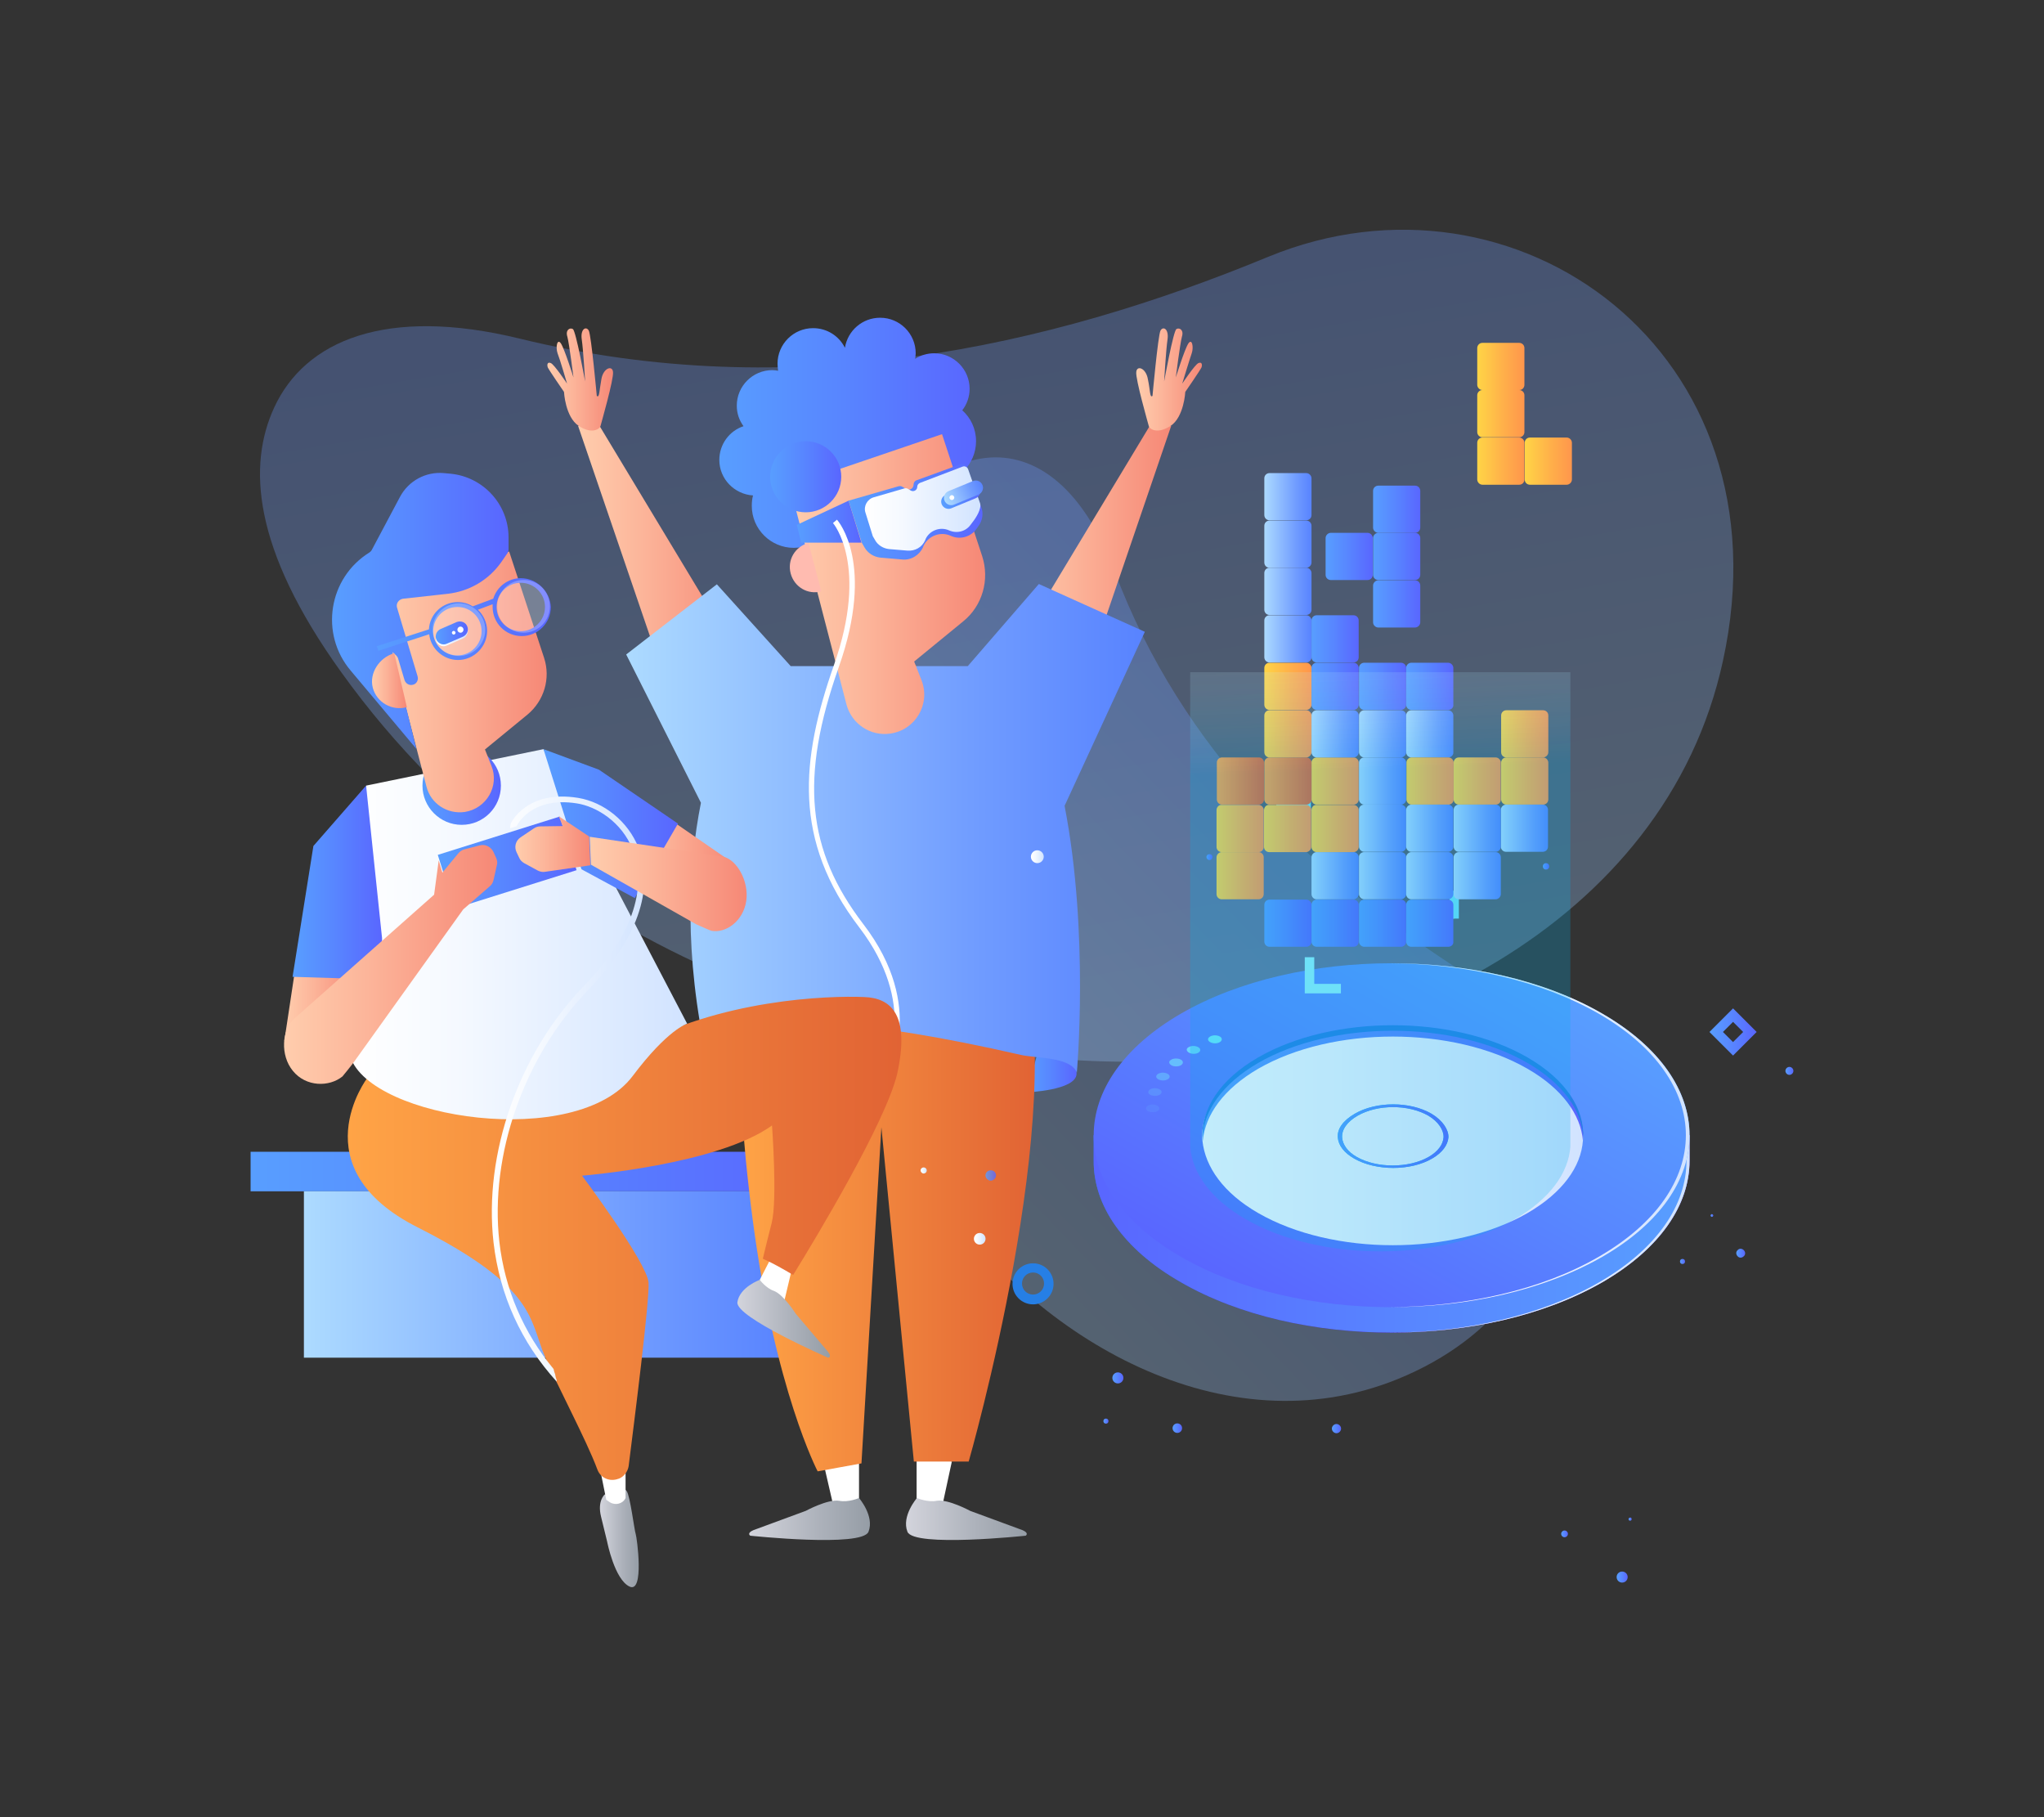 <?xml version="1.0" encoding="utf-8"?>
<!-- Generator: Adobe Illustrator 23.0.0, SVG Export Plug-In . SVG Version: 6.00 Build 0)  -->
<svg version="1.1" id="Layer_1" xmlns="http://www.w3.org/2000/svg" xmlns:xlink="http://www.w3.org/1999/xlink" x="0px" y="0px"
	 viewBox="0 0 667.2 593" style="enable-background:new 0 0 667.2 593;" xml:space="preserve">
<rect x="0" y="0" width="667.2" height="593" fill="#333333" stroke="none"/>
<style type="text/css">
	.st0{opacity:0.3;fill:url(#SVGID_1_);}
	.st1{opacity:0.3;fill:url(#SVGID_2_);}
	.st2{fill:url(#SVGID_3_);}
	.st3{fill:url(#SVGID_4_);}
	.st4{fill:url(#SVGID_5_);}
	.st5{fill:#FFFFFF;}
	.st6{fill:url(#XMLID_5_);}
	.st7{fill:url(#XMLID_6_);}
	.st8{fill:url(#XMLID_7_);}
	.st9{fill:url(#XMLID_8_);}
	.st10{fill:url(#XMLID_9_);}
	.st11{fill:url(#XMLID_10_);}
	.st12{fill:url(#XMLID_11_);}
	.st13{fill:url(#XMLID_12_);}
	.st14{fill:url(#XMLID_13_);}
	.st15{fill:#F39200;}
	.st16{fill:url(#SVGID_6_);}
	.st17{fill:url(#SVGID_7_);}
	.st18{fill:url(#XMLID_14_);}
	.st19{fill:url(#XMLID_15_);}
	.st20{fill:url(#XMLID_16_);}
	.st21{fill:url(#XMLID_17_);}
	.st22{fill:#FFBBB0;}
	.st23{fill:url(#XMLID_18_);}
	.st24{fill:url(#SVGID_8_);}
	.st25{fill:url(#SVGID_9_);}
	.st26{fill:url(#XMLID_19_);}
	.st27{fill:url(#XMLID_20_);}
	.st28{fill:url(#XMLID_21_);}
	.st29{fill:url(#SVGID_10_);}
	.st30{fill:url(#XMLID_22_);}
	.st31{fill:url(#XMLID_23_);}
	.st32{fill:url(#XMLID_24_);}
	.st33{fill:url(#XMLID_25_);}
	.st34{fill:url(#XMLID_26_);}
	.st35{fill:url(#XMLID_27_);}
	.st36{fill:url(#XMLID_28_);}
	.st37{fill:url(#SVGID_11_);}
	.st38{fill:url(#SVGID_12_);}
	.st39{fill:url(#SVGID_13_);}
	.st40{fill:url(#XMLID_29_);}
	.st41{fill:url(#XMLID_30_);}
	.st42{fill:url(#XMLID_31_);}
	.st43{fill:url(#SVGID_14_);}
	.st44{opacity:0.25;fill:#FFFFFF;}
	.st45{fill:url(#SVGID_15_);}
	.st46{fill:url(#SVGID_16_);}
	.st47{fill:#6EE1F8;}
	.st48{fill:#267FE5;}
	.st49{fill:url(#SVGID_17_);}
	.st50{fill:url(#SVGID_18_);}
	.st51{fill:url(#SVGID_19_);}
	.st52{fill:url(#SVGID_20_);}
	.st53{fill:url(#SVGID_21_);}
	.st54{fill:url(#SVGID_22_);}
	.st55{fill:url(#SVGID_23_);}
	.st56{fill:url(#SVGID_24_);}
	.st57{fill:#18D0F7;}
	.st58{fill:url(#SVGID_25_);}
	.st59{fill:url(#SVGID_26_);}
	.st60{fill:#6EE8FC;}
	.st61{opacity:0.8;fill:#6EE8FC;}
	.st62{opacity:0.6;fill:#6EE8FC;}
	.st63{opacity:0.4;fill:#6EE8FC;}
	.st64{opacity:0.2;fill:#6EE8FC;}
	.st65{opacity:0.1;fill:#6EE8FC;}
	.st66{fill:url(#SVGID_27_);}
	.st67{fill:url(#SVGID_28_);}
	.st68{fill:url(#SVGID_29_);}
	.st69{fill:url(#SVGID_30_);}
	.st70{fill:url(#SVGID_31_);}
	.st71{fill:url(#SVGID_32_);}
	.st72{fill:url(#SVGID_33_);}
	.st73{fill:url(#SVGID_34_);}
	.st74{fill:url(#SVGID_35_);}
	.st75{opacity:0.8;fill:url(#SVGID_36_);}
	.st76{fill:url(#SVGID_37_);}
	.st77{fill:url(#SVGID_38_);}
	.st78{fill:url(#SVGID_39_);}
	.st79{fill:url(#SVGID_40_);}
	.st80{fill:url(#SVGID_41_);}
	.st81{fill:url(#SVGID_42_);}
	.st82{fill:url(#SVGID_43_);}
	.st83{fill:url(#SVGID_44_);}
	.st84{fill:url(#XMLID_32_);}
	.st85{fill:url(#XMLID_33_);}
	.st86{fill:url(#XMLID_34_);}
	.st87{fill:url(#XMLID_35_);}
	.st88{fill:url(#XMLID_36_);}
	.st89{fill:url(#XMLID_37_);}
	.st90{fill:url(#XMLID_38_);}
	.st91{fill:url(#XMLID_39_);}
	.st92{fill:url(#XMLID_40_);}
	.st93{fill:url(#XMLID_41_);}
	.st94{fill:url(#XMLID_42_);}
	.st95{fill:url(#XMLID_43_);}
	.st96{fill:url(#XMLID_44_);}
	.st97{fill:url(#XMLID_45_);}
	.st98{fill:url(#XMLID_46_);}
	.st99{fill:url(#XMLID_47_);}
	.st100{fill:url(#XMLID_48_);}
	.st101{fill:url(#XMLID_49_);}
	.st102{fill:url(#XMLID_50_);}
	.st103{fill:url(#XMLID_51_);}
	.st104{fill:url(#XMLID_52_);}
	.st105{fill:url(#XMLID_53_);}
	.st106{fill:url(#XMLID_54_);}
	.st107{fill:url(#XMLID_55_);}
	.st108{fill:url(#XMLID_56_);}
	.st109{fill:url(#XMLID_57_);}
	.st110{fill:url(#XMLID_58_);}
	.st111{fill:url(#XMLID_59_);}
	.st112{fill:url(#XMLID_60_);}
	.st113{fill:url(#XMLID_61_);}
	.st114{fill:url(#XMLID_62_);}
	.st115{fill:url(#XMLID_63_);}
	.st116{fill:url(#XMLID_64_);}
	.st117{fill:url(#XMLID_65_);}
	.st118{fill:url(#XMLID_66_);}
	.st119{fill:url(#XMLID_67_);}
	.st120{fill:url(#XMLID_68_);}
	.st121{fill:url(#XMLID_69_);}
	.st122{fill:url(#XMLID_70_);}
	.st123{fill:url(#XMLID_71_);}
	.st124{fill:url(#XMLID_72_);}
	.st125{fill:url(#XMLID_73_);}
	.st126{fill:url(#XMLID_74_);}
	.st127{fill:url(#XMLID_75_);}
	.st128{fill:url(#XMLID_76_);}
	.st129{opacity:0.4;fill:url(#SVGID_45_);}
</style>
<g>
	
		<linearGradient id="SVGID_1_" gradientUnits="userSpaceOnUse" x1="-1238.159" y1="711.495" x2="-1489.312" y2="333.179" gradientTransform="matrix(0.914 0.406 -0.406 0.914 1785.28 253.28)">
		<stop  offset="0" style="stop-color:#ADDBFF"/>
		<stop  offset="2.709353e-02" style="stop-color:#AAD8FF"/>
		<stop  offset="0.686" style="stop-color:#6F9BFF"/>
		<stop  offset="1" style="stop-color:#5883FF"/>
	</linearGradient>
	<path class="st0" d="M414,83.8c-71.9,29.7-155.8,48.4-244.4,26.7c-43.5-10.6-70,0.6-80.1,22.5c-8.6,18.7-7.3,45.8,21.9,86.4
		c71.3,99.3,188,126.8,254.9,127.1c84,0.4,177.3-44.2,196.1-130.8C584.5,114.7,494.7,50.6,414,83.8z"/>
	
		<linearGradient id="SVGID_2_" gradientUnits="userSpaceOnUse" x1="-1875.088" y1="4750.276" x2="-1960.472" y2="4621.661" gradientTransform="matrix(0.363 1.988 -1.988 0.363 10397.631 2411.75)">
		<stop  offset="0" style="stop-color:#ADDBFF"/>
		<stop  offset="2.709353e-02" style="stop-color:#AAD8FF"/>
		<stop  offset="0.686" style="stop-color:#6F9BFF"/>
		<stop  offset="1" style="stop-color:#5883FF"/>
	</linearGradient>
	<path class="st1" d="M473.6,314.7c-44.7-29.3-87.8-69.7-109.8-128.3c-10.8-28.8-27.4-39.5-43.8-36.7c-13.9,2.4-28.8,13.6-40.6,45.9
		c-28.8,78.9,0.8,155.8,26.6,193.9c32.3,47.8,93.7,83.5,150.2,60.6C522.1,423.3,523.7,347.5,473.6,314.7z"/>
	<g>
		<g>
			<g>
				<linearGradient id="SVGID_3_" gradientUnits="userSpaceOnUse" x1="81.823" y1="382.325" x2="268.555" y2="382.325">
					<stop  offset="0" style="stop-color:#589EFF"/>
					<stop  offset="0.469" style="stop-color:#5886FF"/>
					<stop  offset="1" style="stop-color:#5966FF"/>
				</linearGradient>
				<rect x="81.8" y="375.9" class="st2" width="186.7" height="12.9"/>
				<linearGradient id="SVGID_4_" gradientUnits="userSpaceOnUse" x1="99.23" y1="415.939" x2="257.97" y2="415.939">
					<stop  offset="0" style="stop-color:#ADDBFF"/>
					<stop  offset="2.709353e-02" style="stop-color:#AAD8FF"/>
					<stop  offset="0.686" style="stop-color:#6F9BFF"/>
					<stop  offset="1" style="stop-color:#5883FF"/>
				</linearGradient>
				<rect x="99.2" y="388.8" class="st3" width="158.7" height="54.3"/>
			</g>
			<g id="XMLID_1604_">
				<g id="XMLID_1635_">
					<linearGradient id="SVGID_5_" gradientUnits="userSpaceOnUse" x1="234.636" y1="141.22" x2="318.632" y2="141.22">
						<stop  offset="0" style="stop-color:#589EFF"/>
						<stop  offset="0.469" style="stop-color:#5886FF"/>
						<stop  offset="1" style="stop-color:#5966FF"/>
					</linearGradient>
					<path class="st4" d="M314.1,133.9c1.5-1.9,2.4-4.4,2.4-7c0-6.4-5.2-11.6-11.6-11.6c-2.3,0-4.4,0.7-6.2,1.8
						c0.1-0.6,0.2-1.2,0.2-1.8c0-6.4-5.2-11.6-11.6-11.6c-5.8,0-10.6,4.2-11.5,9.8c-1.9-3.8-5.8-6.4-10.4-6.4
						c-6.4,0-11.6,5.2-11.6,11.6c0,0.8,0.1,1.6,0.2,2.3c-0.6-0.1-1.3-0.2-1.9-0.2c-6.4,0-11.6,5.2-11.6,11.6c0,2.5,0.8,4.8,2.2,6.7
						c-4.6,1.5-7.9,5.9-7.9,11c0,6.2,4.9,11.2,11,11.6c-0.3,1.1-0.4,2.2-0.4,3.4c0,7.6,6.2,13.7,13.7,13.7c7.5,0,13.6-6,13.7-13.5
						c1.4,0.5,2.8,0.7,4.3,0.7c6.4,0,11.8-4.4,13.3-10.4c0.3,0,0.6,0,0.8,0c1.8,0,3.4-0.4,4.9-1.1c2.4,2,5.5,3.2,8.8,3.2
						c7.6,0,13.7-6.2,13.7-13.7C318.6,140,316.9,136.4,314.1,133.9z"/>
					<polygon id="XMLID_1723_" class="st5" points="268.9,477.9 271.9,490.9 280.4,489.9 280.4,474.9 					"/>
					<polygon id="XMLID_1722_" class="st5" points="310.7,477 307.7,490.9 299.2,489.9 299.2,473.9 					"/>
					<linearGradient id="XMLID_5_" gradientUnits="userSpaceOnUse" x1="230.849" y1="343.587" x2="244.061" y2="343.587">
						<stop  offset="0" style="stop-color:#589EFF"/>
						<stop  offset="0.469" style="stop-color:#5886FF"/>
						<stop  offset="1" style="stop-color:#5966FF"/>
					</linearGradient>
					<path id="XMLID_1715_" class="st6" d="M241.3,335.3c0,0-11.5,3.3-10.4,10.6c0.8,5.2,13.1,5.9,13.1,5.9L241.3,335.3z"/>
					<linearGradient id="XMLID_6_" gradientUnits="userSpaceOnUse" x1="335.228" y1="348.543" x2="351.387" y2="348.543">
						<stop  offset="0" style="stop-color:#589EFF"/>
						<stop  offset="0.469" style="stop-color:#5886FF"/>
						<stop  offset="1" style="stop-color:#5966FF"/>
					</linearGradient>
					<path id="XMLID_1714_" class="st7" d="M339.5,340.6c0,0,12.3,4.7,11.9,10c-0.4,5.3-16.2,5.9-16.2,5.9L339.5,340.6z"/>
					<g id="XMLID_1711_">
						<linearGradient id="XMLID_7_" gradientUnits="userSpaceOnUse" x1="188.791" y1="182.173" x2="242.238" y2="182.173">
							<stop  offset="0" style="stop-color:#FFCDAD"/>
							<stop  offset="0.389" style="stop-color:#FCB59A"/>
							<stop  offset="1" style="stop-color:#F68876"/>
						</linearGradient>
						<path id="XMLID_1713_" class="st8" d="M242.2,216.1l-46.8-77.6l-6.7,0.5l29.7,86.9c0,0,8.4-6.8,10.5-7.1
							c0.7-0.1,1-0.2,1.4-0.2c2.1-0.2,3.4-0.4,5.3-0.5c0.5,0,1.1-0.2,1.6-0.3C240,217.5,242.2,216.1,242.2,216.1z"/>
						<linearGradient id="XMLID_8_" gradientUnits="userSpaceOnUse" x1="178.527" y1="123.859" x2="200.001" y2="123.859">
							<stop  offset="0" style="stop-color:#FFCDAD"/>
							<stop  offset="0.389" style="stop-color:#FCB59A"/>
							<stop  offset="1" style="stop-color:#F68876"/>
						</linearGradient>
						<path id="XMLID_1712_" class="st9" d="M194.8,129.2c0,0-1.8-19.7-2.6-21.3c-0.9-1.6-2.8-0.5-2.3,2.9
							c0.5,3.4,1.1,13.7,1.1,13.7s-3-16.5-4-17.1c-1-0.6-2.5,0.3-1.8,2.5c0.6,2.2,2,13.3,2,13.3s-2.9-9.3-4.1-11.1
							c-1.2-1.8-1.8,1.2-1.1,3.2c0.8,2,3.1,9.9,3.1,9.9s-4.2-6.3-5.3-6.7c-1.1-0.5-1.3,0.5-1,1.4c0.4,0.9,5.3,8,5.3,8
							s0.4,8.2,4.8,11.1c4.4,2.9,6.9,0.9,7.1,0.1c0.2-0.8,4.4-15.4,4.1-17.7c-0.2-2.3-3.2-1.3-3.8,2.4
							C195.6,127.5,195.7,130,194.8,129.2z"/>
					</g>
					<g id="XMLID_1708_">
						<linearGradient id="XMLID_9_" gradientUnits="userSpaceOnUse" x1="328.771" y1="182.173" x2="382.224" y2="182.173">
							<stop  offset="0" style="stop-color:#FFCDAD"/>
							<stop  offset="0.389" style="stop-color:#FCB59A"/>
							<stop  offset="1" style="stop-color:#F68876"/>
						</linearGradient>
						<path id="XMLID_1710_" class="st10" d="M328.8,216.1l46.8-77.6l6.7,0.5l-29.7,86.9c0,0-8.4-6.8-10.5-7.1
							c-0.7-0.1-1-0.2-1.4-0.2c-2.1-0.2-3.4-0.4-5.3-0.5c-0.5,0-1.1-0.2-1.6-0.3C331,217.5,328.8,216.1,328.8,216.1z"/>
						<linearGradient id="XMLID_10_" gradientUnits="userSpaceOnUse" x1="371.01" y1="123.859" x2="392.484" y2="123.859">
							<stop  offset="0" style="stop-color:#FFCDAD"/>
							<stop  offset="0.389" style="stop-color:#FCB59A"/>
							<stop  offset="1" style="stop-color:#F68876"/>
						</linearGradient>
						<path id="XMLID_1709_" class="st11" d="M376.2,129.2c0,0,1.8-19.7,2.6-21.3c0.9-1.6,2.8-0.5,2.3,2.9
							c-0.5,3.4-1.1,13.7-1.1,13.7s3-16.5,4-17.1c1-0.6,2.5,0.3,1.8,2.5c-0.6,2.2-2,13.3-2,13.3s2.9-9.3,4.1-11.1
							c1.2-1.8,1.8,1.2,1.1,3.2c-0.7,2-3.1,9.9-3.1,9.9s4.2-6.3,5.3-6.7c1.1-0.5,1.3,0.5,1,1.4c-0.4,0.9-5.3,8-5.3,8
							s-0.4,8.2-4.8,11.1c-4.5,2.9-6.9,0.9-7.1,0.1c-0.2-0.8-4.4-15.4-4.1-17.7c0.2-2.3,3.2-1.3,3.8,2.4
							C375.5,127.5,375.3,130,376.2,129.2z"/>
					</g>
					<linearGradient id="XMLID_11_" gradientUnits="userSpaceOnUse" x1="244.509" y1="495.743" x2="283.962" y2="495.743">
						<stop  offset="0" style="stop-color:#D3D4DC"/>
						<stop  offset="0.572" style="stop-color:#ADB2BB"/>
						<stop  offset="1" style="stop-color:#959DA6"/>
					</linearGradient>
					<path id="XMLID_1707_" class="st12" d="M280.4,488.9c0,0,5.1,5.9,3.1,11c-2,5.2-38.6,1.3-38.6,1.3s-1.3-0.8,1-1.8l17.1-6.3
						c0,0,7.2-3.9,10.9-3.3C277,490.4,280.4,488.9,280.4,488.9z"/>
					<linearGradient id="XMLID_12_" gradientUnits="userSpaceOnUse" x1="295.773" y1="495.743" x2="335.228" y2="495.743">
						<stop  offset="0" style="stop-color:#D3D4DC"/>
						<stop  offset="0.572" style="stop-color:#ADB2BB"/>
						<stop  offset="1" style="stop-color:#959DA6"/>
					</linearGradient>
					<path id="XMLID_1705_" class="st13" d="M299.3,488.9c0,0-5.1,5.9-3.1,11c2,5.2,38.6,1.3,38.6,1.3s1.3-0.8-1-1.8l-17.1-6.3
						c0,0-7.2-3.9-10.9-3.3C302.7,490.4,299.3,488.9,299.3,488.9z"/>
					<linearGradient id="XMLID_13_" gradientUnits="userSpaceOnUse" x1="241.126" y1="396.065" x2="337.769" y2="396.065">
						<stop  offset="0" style="stop-color:#FFA446"/>
						<stop  offset="1" style="stop-color:#E16334"/>
					</linearGradient>
					<path id="XMLID_1704_" class="st14" d="M242,311.9c0,0-3.6,30.6,3.7,86.2c7.3,55.6,21.2,82.1,21.2,82.1l14.3-2.6l6.5-109.7
						L298.3,477h17.9c0,0,33.4-116.3,17.1-165.1H242z"/>
					<path id="XMLID_1702_" class="st15" d="M303.8,228.5c0,8.5-6.9,15.5-15.5,15.5c-8.5,0-15.5-6.9-15.5-15.5
						c0-8.5,6.9-15.5,15.5-15.5C296.9,213,303.8,219.9,303.8,228.5z"/>
					<g>
						<linearGradient id="SVGID_6_" gradientUnits="userSpaceOnUse" x1="230.891" y1="346.354" x2="230.929" y2="346.354">
							<stop  offset="0" style="stop-color:#ADDBFF"/>
							<stop  offset="2.709353e-02" style="stop-color:#AAD8FF"/>
							<stop  offset="0.686" style="stop-color:#6F9BFF"/>
							<stop  offset="1" style="stop-color:#5883FF"/>
						</linearGradient>
						<path class="st16" d="M230.9,346.3c0,0.1,0,0.2,0,0.2C230.9,346.4,230.9,346.3,230.9,346.3z"/>
						<linearGradient id="SVGID_7_" gradientUnits="userSpaceOnUse" x1="204.401" y1="270.385" x2="373.735" y2="270.385">
							<stop  offset="0" style="stop-color:#ADDBFF"/>
							<stop  offset="2.709353e-02" style="stop-color:#AAD8FF"/>
							<stop  offset="0.686" style="stop-color:#6F9BFF"/>
							<stop  offset="1" style="stop-color:#5883FF"/>
						</linearGradient>
						<path class="st17" d="M373.7,206.2l-34.6-15.6l-23.2,26.8h-57.8L234,190.7l-29.6,22.9l24.4,48.4c-4.2,21.1-5.6,49.4,2.1,84.3
							c-0.4-2.3-2-25.9,102.4-2c4.9,1.1,16.3,0.6,18.2,5.8c0,0,4.1-45.5-4-87.1L373.7,206.2z"/>
					</g>
					<linearGradient id="XMLID_14_" gradientUnits="userSpaceOnUse" x1="257.808" y1="190.498" x2="321.478" y2="190.498">
						<stop  offset="0" style="stop-color:#FFCDAD"/>
						<stop  offset="0.389" style="stop-color:#FCB59A"/>
						<stop  offset="1" style="stop-color:#F68876"/>
					</linearGradient>
					<path id="XMLID_1698_" class="st18" d="M257.8,158.6l18.5,71.3c1.7,6.4,7.9,10.5,14.4,9.5l0,0c8.2-1.2,13.1-9.7,10.1-17.4
						l-2.4-6.1l16-13.1c6.3-5.1,8.7-13.6,6.2-21.3l-13.1-39.8L257.8,158.6z"/>
					<linearGradient id="XMLID_15_" gradientUnits="userSpaceOnUse" x1="260.135" y1="170.231" x2="281.222" y2="170.231">
						<stop  offset="0" style="stop-color:#589EFF"/>
						<stop  offset="0.469" style="stop-color:#5886FF"/>
						<stop  offset="1" style="stop-color:#5966FF"/>
					</linearGradient>
					<polygon id="XMLID_1697_" class="st19" points="260.1,171.3 277,163.4 281.2,177.1 261.5,177.1 					"/>
					<linearGradient id="XMLID_16_" gradientUnits="userSpaceOnUse" x1="276.989" y1="166.989" x2="320.652" y2="166.989">
						<stop  offset="0" style="stop-color:#589EFF"/>
						<stop  offset="0.469" style="stop-color:#5886FF"/>
						<stop  offset="1" style="stop-color:#5966FF"/>
					</linearGradient>
					<path id="XMLID_1695_" class="st20" d="M277,163.4l16.3-4.7c0.4-0.1,0.9-0.1,1.3,0.2l1.2,0.7c1.1,0.6,2.4-0.2,2.4-1.4l0,0
						c0-0.7,0.4-1.3,1.1-1.5l14.3-5.2c0.8-0.3,1.8,0.1,2.1,1l4.6,13c0.8,2.1,0.4,4.5-1,6.3l-0.7,1c-1.9,2.5-5.3,3.4-8.2,2.1l0,0
						c-3.4-1.6-7.5,0-9,3.4l-0.1,0.3c-1.2,2.6-3.9,4.3-6.8,4l-7-0.6c-2.3-0.2-4.3-1.5-5.4-3.5l-0.8-1.4L277,163.4z"/>
					<linearGradient id="XMLID_17_" gradientUnits="userSpaceOnUse" x1="282.311" y1="166.055" x2="319.945" y2="166.055">
						<stop  offset="0" style="stop-color:#FFFFFF"/>
						<stop  offset="0.317" style="stop-color:#F5F9FF"/>
						<stop  offset="0.86" style="stop-color:#D9E8FF"/>
						<stop  offset="1" style="stop-color:#D1E3FF"/>
					</linearGradient>
					<path id="XMLID_1694_" class="st21" d="M282.5,167.3c-0.7-2.1,0.6-4.4,2.7-5l10-2.9c0.4-0.1,0.7-0.1,1.1,0.1l1,0.6
						c0.9,0.5,2.1-0.1,2.1-1.2l0,0c0-0.6,0.4-1.1,0.9-1.3l13.9-5.3c0.7-0.3,1.5,0.1,1.8,0.8l3.9,11.1c0.6,1.8-1.3,4.8-2.5,6.3
						l-0.6,0.8c-1.6,2.2-4.5,2.9-7,1.8l0,0c-2.9-1.3-6.4,0-7.7,2.9l-0.1,0.3c-1,2.3-3.3,3.6-5.8,3.4l-6-0.5c-1.9-0.2-3.7-1.3-4.6-3
						l-0.7-1.2L282.5,167.3z"/>
					<path id="XMLID_1693_" class="st22" d="M268.1,193c-4.4,1.2-8.8-1.4-10-5.8c-1.2-4.4,1.4-8.8,5.8-10"/>
					<linearGradient id="XMLID_18_" gradientUnits="userSpaceOnUse" x1="251.379" y1="155.617" x2="274.613" y2="155.617">
						<stop  offset="0" style="stop-color:#589EFF"/>
						<stop  offset="0.469" style="stop-color:#5886FF"/>
						<stop  offset="1" style="stop-color:#5966FF"/>
					</linearGradient>
					<path id="XMLID_1692_" class="st23" d="M274.6,155.6c0,6.4-5.2,11.6-11.6,11.6c-6.4,0-11.6-5.2-11.6-11.6
						c0-6.4,5.2-11.6,11.6-11.6C269.4,144,274.6,149.2,274.6,155.6z"/>
					<g>
						
							<linearGradient id="SVGID_8_" gradientUnits="userSpaceOnUse" x1="2620.826" y1="267.794" x2="2634.16" y2="267.794" gradientTransform="matrix(0.923 -0.385 0.385 0.923 -2214.643 926.186)">
							<stop  offset="0" style="stop-color:#589EFF"/>
							<stop  offset="0.469" style="stop-color:#5886FF"/>
							<stop  offset="1" style="stop-color:#5966FF"/>
						</linearGradient>
						<path class="st24" d="M319.8,159.5c0.5,1.2-0.1,2.6-1.3,3.1l-8,3.3c-1.2,0.5-2.6-0.1-3.1-1.3l0,0c-0.5-1.2,0.1-2.6,1.3-3.1
							l8-3.3C317.9,157.7,319.3,158.3,319.8,159.5L319.8,159.5z"/>
						
							<linearGradient id="SVGID_9_" gradientUnits="userSpaceOnUse" x1="2622.182" y1="267.081" x2="2635.517" y2="267.081" gradientTransform="matrix(0.923 -0.385 0.385 0.923 -2214.643 926.186)">
							<stop  offset="0" style="stop-color:#ADDBFF"/>
							<stop  offset="2.709353e-02" style="stop-color:#AAD8FF"/>
							<stop  offset="0.686" style="stop-color:#6F9BFF"/>
							<stop  offset="1" style="stop-color:#5883FF"/>
						</linearGradient>
						<path class="st25" d="M320.7,158.3c0.5,1.2-0.1,2.6-1.3,3.1l-8,3.3c-1.2,0.5-2.6-0.1-3.1-1.3l0,0c-0.5-1.2,0.1-2.6,1.3-3.1
							l8-3.3C318.9,156.5,320.2,157.1,320.7,158.3L320.7,158.3z"/>
						<path class="st5" d="M311.5,162.4c0,0.4-0.4,0.8-0.8,0.8c-0.4,0-0.8-0.4-0.8-0.8s0.4-0.8,0.8-0.8
							C311.1,161.6,311.5,162,311.5,162.4z"/>
					</g>
				</g>
				<g id="XMLID_1605_">
					<path id="XMLID_1606_" class="st5" d="M280.5,302.7c9.6,12.6,11.8,23.7,11.5,31.7c0.6,0.4,1.2,1,1.6,1.5
						c0.6-8.5-1.3-20.6-11.8-34.3c-18.5-24.2-20.8-47.7-8-83.9c11.9-33.7-0.1-47.5-0.6-48.1l-1.3,1.1c0.1,0.1,11.8,13.8,0.3,46.4
						C261.4,247.9,258.7,274.2,280.5,302.7z"/>
				</g>
			</g>
			<g id="XMLID_1329_">
				<linearGradient id="XMLID_19_" gradientUnits="userSpaceOnUse" x1="195.845" y1="501.895" x2="208.448" y2="501.895">
					<stop  offset="0" style="stop-color:#D3D4DC"/>
					<stop  offset="0.572" style="stop-color:#ADB2BB"/>
					<stop  offset="1" style="stop-color:#959DA6"/>
				</linearGradient>
				<path id="XMLID_1599_" class="st26" d="M196.2,495l2,8.2c0,0,2.4,12.3,7.3,14.6c4.9,2.3,2.4-16.1,2-17.2
					c-0.4-1-1.8-12.3-2.9-13.9c-1.1-1.6-1.5-0.7-7.3,1.1C197.4,487.8,194.9,489.8,196.2,495z"/>
				<path id="XMLID_1597_" class="st5" d="M196.2,462.6l1.6,10.2c0.3,2.1,2.3,3.4,4.4,3l0,0c1.9-0.4,3.1-2.2,2.8-4.1l-1.7-12.5
					L196.2,462.6z"/>
				<path id="XMLID_1596_" class="st5" d="M251.7,410.5l-3.7,7.2c-0.4,2,2.4,6.9,4.5,7.3l3.3,0.5l3.7-15.6L251.7,410.5z"/>
				<linearGradient id="XMLID_20_" gradientUnits="userSpaceOnUse" x1="240.721" y1="430.391" x2="270.981" y2="430.391">
					<stop  offset="0" style="stop-color:#D3D4DC"/>
					<stop  offset="0.572" style="stop-color:#ADB2BB"/>
					<stop  offset="1" style="stop-color:#959DA6"/>
				</linearGradient>
				<path id="XMLID_1595_" class="st27" d="M248,417.7c0,0-6.6,2.4-7.3,7.3c-0.7,4.9,29.6,18.1,29.6,18.1s1.4-0.1,0-1.9l-10.6-12.5
					c0,0-3.9-6.2-7.1-7.4C250,420.4,248,417.7,248,417.7z"/>
				<path id="XMLID_1592_" class="st5" d="M196.2,481.1l1.7,8.4l1.2,0.8c1.8,1.1,4.2,0.5,5.1-1.4l0,0V480L196.2,481.1z"/>
				<linearGradient id="XMLID_21_" gradientUnits="userSpaceOnUse" x1="113.466" y1="404.175" x2="294.119" y2="404.175">
					<stop  offset="0" style="stop-color:#FFA446"/>
					<stop  offset="1" style="stop-color:#E16334"/>
				</linearGradient>
				<path id="XMLID_1591_" class="st28" d="M282.1,325.4c-11.7-0.5-47.4,0.7-76,16.9c-21,11.9-86.2,9.5-86.2,9.5
					s-22.3,29.3,16.5,48.8c38.7,19.6,36.3,30,41.5,42.2c4.1,9.7,13.4,26.9,17.1,36.8c1,2.8,4.1,4.1,6.9,3l0.1,0
					c1.7-0.7,2.9-2.3,3.2-4.1c1.8-14.3,6.9-54.4,6.5-59.9c-0.5-6.6-21.7-34.9-21.7-34.9s44.2-3.5,62-16.4c0,0,1.8,24.3-0.1,31.8
					c-0.8,3.1-1.9,7.5-2.9,11.7c3.4,1.5,6.7,3.4,9.9,5.3c7.9-12.8,30-49.6,33.9-65.4C297.2,331.1,290.8,325.7,282.1,325.4z"/>
				<linearGradient id="SVGID_10_" gradientUnits="userSpaceOnUse" x1="114.088" y1="304.901" x2="224.257" y2="304.901">
					<stop  offset="0" style="stop-color:#FFFFFF"/>
					<stop  offset="0.317" style="stop-color:#F5F9FF"/>
					<stop  offset="0.86" style="stop-color:#D9E8FF"/>
					<stop  offset="1" style="stop-color:#D1E3FF"/>
				</linearGradient>
				<path class="st29" d="M177.4,244.5l-57.9,11.9l-4.9,85c-0.5,1.1-0.6,2.3-0.2,3.6c6.7,20.2,73.9,30.4,92.1,6.2
					c11.5-15.3,17.8-17.1,17.8-17.1L177.4,244.5z"/>
				<linearGradient id="XMLID_22_" gradientUnits="userSpaceOnUse" x1="201.35" y1="275.382" x2="239.489" y2="275.382">
					<stop  offset="0" style="stop-color:#FFCDAD"/>
					<stop  offset="0.389" style="stop-color:#FCB59A"/>
					<stop  offset="1" style="stop-color:#F68876"/>
				</linearGradient>
				<polygon id="XMLID_1517_" class="st30" points="201.4,255.5 239.5,281.8 223.3,295.2 203.6,281.4 				"/>
				<linearGradient id="XMLID_23_" gradientUnits="userSpaceOnUse" x1="92.799" y1="316.945" x2="116.987" y2="316.945">
					<stop  offset="0" style="stop-color:#FFCDAD"/>
					<stop  offset="0.389" style="stop-color:#FCB59A"/>
					<stop  offset="1" style="stop-color:#F68876"/>
				</linearGradient>
				<polygon id="XMLID_1515_" class="st31" points="99.7,294.1 92.8,339.8 113.7,337.2 117,313.4 				"/>
				<linearGradient id="XMLID_24_" gradientUnits="userSpaceOnUse" x1="137.864" y1="256.43" x2="163.543" y2="256.43">
					<stop  offset="0" style="stop-color:#589EFF"/>
					<stop  offset="0.469" style="stop-color:#5886FF"/>
					<stop  offset="1" style="stop-color:#5966FF"/>
				</linearGradient>
				<path id="XMLID_1514_" class="st32" d="M163.5,256.4c0,7.1-5.7,12.8-12.8,12.8c-7.1,0-12.8-5.8-12.8-12.8
					c0-7.1,5.7-12.8,12.8-12.8C157.8,243.6,163.5,249.3,163.5,256.4z"/>
				<linearGradient id="XMLID_25_" gradientUnits="userSpaceOnUse" x1="95.519" y1="288.06" x2="124.893" y2="288.06">
					<stop  offset="0" style="stop-color:#589EFF"/>
					<stop  offset="0.469" style="stop-color:#5886FF"/>
					<stop  offset="1" style="stop-color:#5966FF"/>
				</linearGradient>
				<polygon id="XMLID_1513_" class="st33" points="119.5,256.4 102.3,276.1 95.5,318.8 124.9,319.7 124.7,306.1 				"/>
				<linearGradient id="XMLID_26_" gradientUnits="userSpaceOnUse" x1="177.363" y1="268.817" x2="221.282" y2="268.817">
					<stop  offset="0" style="stop-color:#589EFF"/>
					<stop  offset="0.469" style="stop-color:#5886FF"/>
					<stop  offset="1" style="stop-color:#5966FF"/>
				</linearGradient>
				<polygon id="XMLID_1511_" class="st34" points="177.4,244.5 195.5,251.2 221.3,268.8 207.2,293.1 189.8,283.7 				"/>
				<linearGradient id="XMLID_27_" gradientUnits="userSpaceOnUse" x1="142.891" y1="281.478" x2="188.222" y2="281.478">
					<stop  offset="0" style="stop-color:#589EFF"/>
					<stop  offset="0.469" style="stop-color:#5886FF"/>
					<stop  offset="1" style="stop-color:#5966FF"/>
				</linearGradient>
				<polygon id="XMLID_1506_" class="st35" points="188.2,284 148.4,296.5 142.9,279 182.7,266.5 				"/>
				<g id="XMLID_1504_">
					<linearGradient id="XMLID_28_" gradientUnits="userSpaceOnUse" x1="160.503" y1="355.417" x2="210.374" y2="355.417">
						<stop  offset="0" style="stop-color:#FFFFFF"/>
						<stop  offset="0.317" style="stop-color:#F5F9FF"/>
						<stop  offset="0.86" style="stop-color:#D9E8FF"/>
						<stop  offset="1" style="stop-color:#D1E3FF"/>
					</linearGradient>
					<path id="XMLID_1505_" class="st36" d="M181.2,448.5c-0.2-0.5-0.4-1.1-0.5-1.7c-9.8-11.9-15.9-25.9-17.7-41.5
						c-3.2-28.4,8.1-60.6,29-82.2c21.6-22.4,19.5-38.8,16.4-46.5c-3.4-8.5-11.2-14.8-19.7-16.2c-16.8-2.7-21.8,8.1-21.9,8.2
						c-0.2,0.5-0.3,1.7-0.3,1.7l2.1-0.6c0-0.1,4.5-9.9,19.7-7.5c6.4,1,14.6,6,18.2,15c3,7.4,4.9,23.1-16,44.7
						c-21.2,22-32.7,54.8-29.4,83.6c2,17.2,9,32.6,20.6,45.4c0-0.2,0-0.4,0-0.6C181.4,449.7,181.3,449.1,181.2,448.5z"/>
				</g>
				<linearGradient id="SVGID_11_" gradientUnits="userSpaceOnUse" x1="92.749" y1="314.783" x2="162.324" y2="314.783">
					<stop  offset="0" style="stop-color:#FFCDAD"/>
					<stop  offset="0.389" style="stop-color:#FCB59A"/>
					<stop  offset="1" style="stop-color:#F68876"/>
				</linearGradient>
				<path class="st37" d="M162,280.1l-0.9-2c-0.8-1.7-2.7-2.7-4.5-2.2l-5,1.3c-0.8,0.2-1.5,0.7-2,1.3l-5.2,6.3l-1.2-4l-1.5,11.2
					L96,332.5l0,0c-4,3.6-4.6,11.9-0.4,17c4.3,5.3,11.9,5.3,16.2,1.8c0.2-0.2,2.9-3.6,3.1-3.9l-2.4,3.2l2.8-3.7
					c0.3-0.3,0.5-0.7,0.8-1.1l35.1-49l8.5-7.4c0.7-0.5,1.2-1.3,1.4-2.2l1.1-4.9C162.4,281.7,162.3,280.8,162,280.1z"/>
				<g>
					<linearGradient id="SVGID_12_" gradientUnits="userSpaceOnUse" x1="192.461" y1="288.49" x2="243.692" y2="288.49">
						<stop  offset="0" style="stop-color:#FFCDAD"/>
						<stop  offset="0.389" style="stop-color:#FCB59A"/>
						<stop  offset="1" style="stop-color:#F68876"/>
					</linearGradient>
					<path class="st38" d="M236.1,279.6L236.1,279.6l-43.6-6.5l0.4,9.1l33.9,19.2c0.3,0.2,0.7,0.4,1,0.5l3.7,1.7l-3.2-1.5
						c0.3,0.1,3.7,1.7,4,1.7c4.6,0.8,10.3-3.1,11.3-9.8C244.5,287.5,240.5,280.6,236.1,279.6z"/>
					<linearGradient id="SVGID_13_" gradientUnits="userSpaceOnUse" x1="168.363" y1="275.579" x2="192.86" y2="275.579">
						<stop  offset="0" style="stop-color:#FFCDAD"/>
						<stop  offset="0.389" style="stop-color:#FCB59A"/>
						<stop  offset="1" style="stop-color:#F68876"/>
					</linearGradient>
					<path class="st39" d="M183.7,269.6l-7.2,0.1c-0.8,0-1.6,0.2-2.3,0.7l-4.3,2.9c-1.6,1.1-2.1,3.1-1.3,4.8l0.9,1.9
						c0.3,0.7,0.9,1.3,1.6,1.7l4.4,2.4c0.8,0.4,1.7,0.6,2.6,0.4l14.6-2.1l-0.4-9.4l-9.9-6.6L183.7,269.6z"/>
				</g>
				<linearGradient id="XMLID_29_" gradientUnits="userSpaceOnUse" x1="123.118" y1="222.534" x2="178.463" y2="222.534">
					<stop  offset="0" style="stop-color:#FFCDAD"/>
					<stop  offset="0.389" style="stop-color:#FCB59A"/>
					<stop  offset="1" style="stop-color:#F68876"/>
				</linearGradient>
				<path id="XMLID_1501_" class="st40" d="M123.1,194.8l16.1,61.9c1.4,5.6,6.8,9.1,12.5,8.3l0,0c7.1-1.1,11.4-8.5,8.7-15.1
					l-2.1-5.3l13.9-11.4c5.4-4.5,7.6-11.8,5.4-18.5L166.2,180L123.1,194.8z"/>
				<linearGradient id="XMLID_30_" gradientUnits="userSpaceOnUse" x1="108.472" y1="199.467" x2="166.078" y2="199.467">
					<stop  offset="0" style="stop-color:#589EFF"/>
					<stop  offset="0.469" style="stop-color:#5886FF"/>
					<stop  offset="1" style="stop-color:#5966FF"/>
				</linearGradient>
				<path id="XMLID_1498_" class="st41" d="M136.3,220.7l-6.7-22.4c-0.4-1.4,0.6-2.7,2-2.9l14.5-1.6c7.1-0.8,13.4-4.5,17.5-10.3
					l2-2.9c0.3-0.4,0.4-0.9,0.4-1.3v-3.9c0-10.8-8.3-19.8-19-20.8l-2.2-0.2c-5.8-0.5-11.4,2.5-14.2,7.7l-9.2,17.3
					c-0.2,0.4-0.5,0.7-0.8,0.9l0,0c-13.4,8.3-16.3,26.6-6.1,38.6l21.4,25.5l-7.8-31.6l1.2,1.1c0.3,0.3,0.6,0.7,0.7,1.2l2,6.7
					c0.3,1.2,1.5,2,2.7,1.7l0,0C135.9,223.3,136.7,222,136.3,220.7z"/>
				<linearGradient id="XMLID_31_" gradientUnits="userSpaceOnUse" x1="121.373" y1="222.16" x2="132.774" y2="222.16">
					<stop  offset="0" style="stop-color:#FFCDAD"/>
					<stop  offset="0.389" style="stop-color:#FCB59A"/>
					<stop  offset="1" style="stop-color:#F68876"/>
				</linearGradient>
				<path id="XMLID_1348_" class="st42" d="M132.8,230.8c-4.8,1.3-9.8-1.5-11.1-6.3c-1.3-4.8,2.2-10,7-11.3"/>
				<linearGradient id="SVGID_14_" gradientUnits="userSpaceOnUse" x1="122.871" y1="202.062" x2="179.465" y2="202.062">
					<stop  offset="0" style="stop-color:#589EFF"/>
					<stop  offset="0.469" style="stop-color:#5886FF"/>
					<stop  offset="1" style="stop-color:#5966FF"/>
				</linearGradient>
				<path class="st43" d="M170,188.7c-4.2,0-7.8,2.8-9,6.7l-6.7,2.5c-1.4-0.9-3.1-1.4-4.9-1.4c-5,0-9.1,3.9-9.4,8.9l-17,5.5l0.5,1.5
					l16.6-5.4c0.5,4.7,4.6,8.4,9.4,8.4c5.2,0,9.5-4.3,9.5-9.5c0-2.7-1.2-5.2-3-6.9l4.8-1.8c0,0.3,0,0.6,0,0.9c0,5.2,4.2,9.5,9.5,9.5
					c5.2,0,9.5-4.2,9.5-9.5C179.5,192.9,175.2,188.7,170,188.7z M157.2,206c0,4.3-3.5,7.9-7.9,7.9c-4.3,0-7.9-3.5-7.9-7.9
					c0-4.3,3.5-7.9,7.9-7.9C153.7,198.1,157.2,201.6,157.2,206z M170,206c-4.3,0-7.9-3.5-7.9-7.9c0-4.3,3.5-7.9,7.9-7.9
					c4.3,0,7.9,3.5,7.9,7.9C177.9,202.5,174.3,206,170,206z"/>
				<path id="XMLID_1330_" class="st44" d="M158.4,205.5c0,4.8-3.9,8.6-8.6,8.6c-4.8,0-8.6-3.9-8.6-8.6c0-4.8,3.9-8.6,8.6-8.6
					C154.5,196.9,158.4,200.8,158.4,205.5z"/>
				<path id="XMLID_1328_" class="st44" d="M179.5,197.9c0,4.8-3.9,8.6-8.6,8.6c-4.8,0-8.6-3.9-8.6-8.6c0-4.8,3.9-8.6,8.6-8.6
					C175.6,189.2,179.5,193.1,179.5,197.9z"/>
				<linearGradient id="SVGID_15_" gradientUnits="userSpaceOnUse" x1="142.282" y1="207.126" x2="152.735" y2="207.126">
					<stop  offset="0" style="stop-color:#FFFFFF"/>
					<stop  offset="0.317" style="stop-color:#F5F9FF"/>
					<stop  offset="0.86" style="stop-color:#D9E8FF"/>
					<stop  offset="1" style="stop-color:#D1E3FF"/>
				</linearGradient>
				<path class="st45" d="M152.5,205c0.6,1.3-0.1,2.8-1.4,3.4l-5.3,2.3c-1.3,0.6-2.8-0.1-3.4-1.4l0,0c-0.5-1.3,0.1-2.8,1.4-3.4
					l5.3-2.3C150.5,203.1,152,203.7,152.5,205L152.5,205z"/>
				<linearGradient id="SVGID_16_" gradientUnits="userSpaceOnUse" x1="142.282" y1="206.5" x2="152.735" y2="206.5">
					<stop  offset="0" style="stop-color:#589EFF"/>
					<stop  offset="0.469" style="stop-color:#5886FF"/>
					<stop  offset="1" style="stop-color:#5966FF"/>
				</linearGradient>
				<path class="st46" d="M152.5,204.4c0.6,1.3-0.1,2.8-1.4,3.4l-5.3,2.3c-1.3,0.6-2.8-0.1-3.4-1.4l0,0c-0.5-1.3,0.1-2.8,1.4-3.4
					l5.3-2.3C150.5,202.5,152,203.1,152.5,204.4L152.5,204.4z"/>
				<path class="st5" d="M151.3,205.5c0,0.5-0.4,1-1,1c-0.5,0-1-0.4-1-1c0-0.5,0.4-1,1-1C150.9,204.5,151.3,205,151.3,205.5z"/>
				<path class="st5" d="M148.7,206.5c0,0.3-0.3,0.6-0.6,0.6c-0.3,0-0.6-0.3-0.6-0.6c0-0.3,0.3-0.6,0.6-0.6
					C148.4,205.9,148.7,206.2,148.7,206.5z"/>
			</g>
		</g>
		<g>
			<g>
				<g>
					<polygon class="st47" points="476.2,299.8 467.2,299.8 467.2,296.7 473.1,296.7 473.1,290.7 476.2,290.7 					"/>
				</g>
				<g>
					<polygon class="st47" points="468.7,307.3 459.7,307.3 459.7,304.2 465.6,304.2 465.6,298.3 468.7,298.3 					"/>
				</g>
				<g>
					<polygon class="st47" points="468.7,305.8 465.6,305.8 465.6,296.7 474.7,296.7 474.7,299.8 468.7,299.8 					"/>
				</g>
			</g>
			<path class="st48" d="M337.2,425.7c-3.7,0-6.7-3-6.7-6.7c0-3.7,3-6.7,6.7-6.7c3.7,0,6.7,3,6.7,6.7
				C343.9,422.7,340.9,425.7,337.2,425.7z M337.2,415.3c-2,0-3.6,1.6-3.6,3.6c0,2,1.6,3.6,3.6,3.6c2,0,3.6-1.6,3.6-3.6
				C340.8,416.9,339.2,415.3,337.2,415.3z"/>
			<linearGradient id="SVGID_17_" gradientUnits="userSpaceOnUse" x1="557.974" y1="336.81" x2="573.341" y2="336.81">
				<stop  offset="0" style="stop-color:#589EFF"/>
				<stop  offset="0.469" style="stop-color:#5886FF"/>
				<stop  offset="1" style="stop-color:#5966FF"/>
			</linearGradient>
			<path class="st49" d="M565.7,344.5l-7.7-7.7l7.7-7.7l7.7,7.7L565.7,344.5z M562.4,336.8l3.3,3.3l3.3-3.3l-3.3-3.3L562.4,336.8z"
				/>
			<g>
				<rect x="416.6" y="261.5" class="st47" width="11.3" height="3.1"/>
				<rect x="420.7" y="257.4" class="st47" width="3.1" height="11.3"/>
			</g>
			<g>
				<g>
					
						<linearGradient id="SVGID_18_" gradientUnits="userSpaceOnUse" x1="3806.993" y1="390.621" x2="4001.496" y2="390.621" gradientTransform="matrix(-1 0 0 1 4358.465 0)">
						<stop  offset="0" style="stop-color:#A31FA9"/>
						<stop  offset="6.679147e-02" style="stop-color:#8B17A0"/>
						<stop  offset="0.149" style="stop-color:#740F98"/>
						<stop  offset="0.239" style="stop-color:#640A92"/>
						<stop  offset="0.341" style="stop-color:#5B078F"/>
						<stop  offset="0.478" style="stop-color:#58068E"/>
						<stop  offset="0.626" style="stop-color:#4D22A3"/>
						<stop  offset="0.944" style="stop-color:#3168DA"/>
						<stop  offset="1" style="stop-color:#2C75E4"/>
					</linearGradient>
					<path class="st50" d="M357,378.8v-8.3h17.2c3.3-2.8,7-5.4,11.3-7.9c38-21.9,99.6-21.9,137.5,0c4.3,2.5,8,5.1,11.3,7.9h17.2v8.3
						l0,0c0,14.4-9.5,28.7-28.5,39.7c-38,21.9-99.6,21.9-137.5,0C366.4,407.6,356.9,393.2,357,378.8z"/>
					
						<linearGradient id="SVGID_19_" gradientUnits="userSpaceOnUse" x1="3806.993" y1="390.621" x2="4001.496" y2="390.621" gradientTransform="matrix(-1 0 0 1 4358.465 0)">
						<stop  offset="0" style="stop-color:#589EFF"/>
						<stop  offset="0.469" style="stop-color:#5886FF"/>
						<stop  offset="1" style="stop-color:#5966FF"/>
					</linearGradient>
					<path class="st51" d="M357,378.8v-8.3h17.2c3.3-2.8,7-5.4,11.3-7.9c38-21.9,99.6-21.9,137.5,0c4.3,2.5,8,5.1,11.3,7.9h17.2v8.3
						l0,0c0,14.4-9.5,28.7-28.5,39.7c-38,21.9-99.6,21.9-137.5,0C366.4,407.6,356.9,393.2,357,378.8z"/>
					<g>
						<linearGradient id="SVGID_20_" gradientUnits="userSpaceOnUse" x1="453.733" y1="358.378" x2="534.257" y2="358.378">
							<stop  offset="0" style="stop-color:#FFFFFF"/>
							<stop  offset="0.317" style="stop-color:#F5F9FF"/>
							<stop  offset="0.86" style="stop-color:#D9E8FF"/>
							<stop  offset="1" style="stop-color:#D1E3FF"/>
						</linearGradient>
						<path class="st52" d="M522,362.7c4.3,2.5,8,5.1,11.3,7.9h1c-3.3-2.8-7-5.4-11.3-7.9c-19.1-11-44.2-16.5-69.3-16.4
							C478.5,346.3,503.2,351.8,522,362.7z"/>
						<linearGradient id="SVGID_21_" gradientUnits="userSpaceOnUse" x1="453.73" y1="402.776" x2="551.472" y2="402.776">
							<stop  offset="0" style="stop-color:#FFFFFF"/>
							<stop  offset="0.317" style="stop-color:#F5F9FF"/>
							<stop  offset="0.86" style="stop-color:#D9E8FF"/>
							<stop  offset="1" style="stop-color:#D1E3FF"/>
						</linearGradient>
						<path class="st53" d="M550.5,370.5v8.3c0,14.4-9.5,28.7-28.5,39.7c-18.9,10.9-43.6,16.4-68.3,16.4
							c25.1,0.1,50.1-5.4,69.3-16.4c19-11,28.5-25.3,28.5-39.7v-8.3H550.5z"/>
					</g>
					
						<linearGradient id="SVGID_22_" gradientUnits="userSpaceOnUse" x1="2579.28" y1="-1048.552" x2="2738.099" y2="-1048.552" gradientTransform="matrix(-0.866 0.5 0.866 0.5 3664.688 -434.535)">
						<stop  offset="0" style="stop-color:#589EFF"/>
						<stop  offset="0.469" style="stop-color:#5886FF"/>
						<stop  offset="1" style="stop-color:#5966FF"/>
					</linearGradient>
					<path class="st54" d="M385.5,410.2c38,21.9,99.6,21.9,137.5,0c38-21.9,38-57.5,0-79.4c-38-21.9-99.6-21.9-137.5,0
						C347.5,352.8,347.5,388.3,385.5,410.2z"/>
					<linearGradient id="SVGID_23_" gradientUnits="userSpaceOnUse" x1="453.609" y1="370.534" x2="551.47" y2="370.534">
						<stop  offset="0" style="stop-color:#FFFFFF"/>
						<stop  offset="0.317" style="stop-color:#F5F9FF"/>
						<stop  offset="0.86" style="stop-color:#D9E8FF"/>
						<stop  offset="1" style="stop-color:#D1E3FF"/>
					</linearGradient>
					<path class="st55" d="M523,330.8c-19.1-11.1-44.3-16.5-69.4-16.4c24.7,0.1,49.3,5.6,68.2,16.4c38,21.9,38,57.5,0,79.4
						c-18.8,10.9-43.5,16.3-68.2,16.4c25.1,0.1,50.2-5.4,69.4-16.4C561,388.3,561,352.8,523,330.8z"/>
					<g>
						<linearGradient id="SVGID_24_" gradientUnits="userSpaceOnUse" x1="392.547" y1="370.674" x2="516.81" y2="370.674">
							<stop  offset="0" style="stop-color:#FFFFFF"/>
							<stop  offset="0.317" style="stop-color:#F5F9FF"/>
							<stop  offset="0.86" style="stop-color:#D9E8FF"/>
							<stop  offset="1" style="stop-color:#D1E3FF"/>
						</linearGradient>
						<path class="st56" d="M410.7,395.9c24.3,14,63.6,14,87.9,0c11.4-6.6,17.5-15.1,18.1-23.7c0.6-8.8-5.8-19.3-18.7-26.8
							c-24.3-14-62.2-14-86.5,0c-12.9,7.5-19.9,17.2-19,26.9C393.4,380.9,399.4,389.4,410.7,395.9z"/>
					</g>
					<path class="st57" d="M467.3,363.5c-7-4.1-18.1-4.1-25.1,0c-3.8,2.2-5.8,5-5.5,7.8c0.2,2.5,2,4.9,5.3,6.8
						c7.1,4.1,18.5,4.1,25.5,0c3.3-1.9,5.1-4.4,5.3-6.9C472.9,368.8,471,365.7,467.3,363.5z M466.3,377.6c-6.5,3.7-16.9,3.7-23.4,0
						c-3-1.7-4.6-4-4.8-6.3c-0.2-2.6,1.6-5.2,5.1-7.2c6.5-3.7,16.5-3.7,23,0c3.4,2,5.1,4.8,5,7.1C471,373.6,469.4,375.8,466.3,377.6
						z"/>
					<linearGradient id="SVGID_25_" gradientUnits="userSpaceOnUse" x1="436.603" y1="370.871" x2="472.689" y2="370.871">
						<stop  offset="0" style="stop-color:#589EFF"/>
						<stop  offset="0.469" style="stop-color:#5886FF"/>
						<stop  offset="1" style="stop-color:#5966FF"/>
					</linearGradient>
					<path class="st58" d="M467.3,363.5c-7-4.1-18.1-4.1-25.1,0c-3.8,2.2-5.8,5-5.5,7.8c0.2,2.5,2,4.9,5.3,6.8
						c7.1,4.1,18.5,4.1,25.5,0c3.3-1.9,5.1-4.4,5.3-6.9C472.9,368.8,471,365.7,467.3,363.5z M466.3,377.6c-6.5,3.7-16.9,3.7-23.4,0
						c-3-1.7-4.6-4-4.8-6.3c-0.2-2.6,1.6-5.2,5.1-7.2c6.5-3.7,16.5-3.7,23,0c3.4,2,5.1,4.8,5,7.1C471,373.6,469.4,375.8,466.3,377.6
						z"/>
					<linearGradient id="SVGID_26_" gradientUnits="userSpaceOnUse" x1="392.545" y1="353.59" x2="516.819" y2="353.59">
						<stop  offset="0" style="stop-color:#589EFF"/>
						<stop  offset="0.469" style="stop-color:#5886FF"/>
						<stop  offset="1" style="stop-color:#5966FF"/>
					</linearGradient>
					<path class="st59" d="M410.7,348.8c24.3-14,63.6-14,87.9,0c11.3,6.5,17.4,15,18.1,23.5c0.9-9.8-6.7-19.8-19.7-27.2
						c-24.3-14-61.8-13.6-86,0.4c-12.9,7.5-19.3,17.1-18.4,26.9C393.4,363.8,399.4,355.4,410.7,348.8z"/>
					<path class="st48" d="M410.7,346.9c24.3-14,63.6-14,87.9,0c11.7,6.8,17.8,15.6,18.2,24.5c0.4-9.5-5.6-19-18.2-26.3
						c-24.3-14-63.6-14-87.9,0c-12.5,7.2-18.6,16.8-18.2,26.3C392.9,362.5,399,353.7,410.7,346.9z"/>
				</g>
				<g>
					<path class="st60" d="M395.4,338.1c1-0.4,2.4-0.2,3.1,0.4c0.6,0.6,0.3,1.4-0.7,1.8c-1,0.4-2.4,0.2-3.1-0.4
						C394,339.3,394.3,338.5,395.4,338.1z"/>
					<path class="st61" d="M388.1,341.7c0.9-0.5,2.3-0.4,3.1,0.1c0.8,0.5,0.8,1.3-0.1,1.8c-0.9,0.5-2.3,0.4-3.1-0.1
						C387.1,342.9,387.2,342.1,388.1,341.7z"/>
					<path class="st62" d="M382.1,346c0.7-0.6,2.1-0.7,3.1-0.3c1,0.4,1.2,1.2,0.5,1.8c-0.7,0.6-2.1,0.7-3.1,0.3
						C381.6,347.3,381.3,346.5,382.1,346z"/>
					<path class="st63" d="M377.6,350.8c0.5-0.6,1.8-0.9,2.9-0.6c1.1,0.3,1.6,1,1.1,1.7c-0.5,0.6-1.8,0.9-2.9,0.6
						C377.6,352.2,377.1,351.5,377.6,350.8z"/>
					<path class="st64" d="M374.9,356.1c0.3-0.7,1.5-1.1,2.6-0.9c1.2,0.2,1.9,0.8,1.6,1.5c-0.3,0.7-1.5,1.1-2.6,0.9
						C375.3,357.5,374.6,356.8,374.9,356.1z"/>
					<path class="st65" d="M374.3,362.3c-0.5-0.6-0.1-1.4,1-1.7c1.1-0.3,2.4,0,2.9,0.6c0.5,0.6,0.1,1.4-1,1.7
						C376.1,363.1,374.8,362.9,374.3,362.3z"/>
				</g>
			</g>
			<g>
				<linearGradient id="SVGID_27_" gradientUnits="userSpaceOnUse" x1="336.498" y1="279.57" x2="340.657" y2="279.57">
					<stop  offset="0" style="stop-color:#FFFFFF"/>
					<stop  offset="0.317" style="stop-color:#F5F9FF"/>
					<stop  offset="0.86" style="stop-color:#D9E8FF"/>
					<stop  offset="1" style="stop-color:#D1E3FF"/>
				</linearGradient>
				<path class="st66" d="M340.7,279.6c0,1.1-0.9,2.1-2.1,2.1c-1.1,0-2.1-0.9-2.1-2.1c0-1.1,0.9-2.1,2.1-2.1
					C339.7,277.5,340.7,278.4,340.7,279.6z"/>
				<linearGradient id="SVGID_28_" gradientUnits="userSpaceOnUse" x1="582.752" y1="349.513" x2="585.42" y2="349.513">
					<stop  offset="0" style="stop-color:#589EFF"/>
					<stop  offset="0.469" style="stop-color:#5886FF"/>
					<stop  offset="1" style="stop-color:#5966FF"/>
				</linearGradient>
				<path class="st67" d="M585.4,349.5c0,0.7-0.6,1.3-1.3,1.3c-0.7,0-1.3-0.6-1.3-1.3s0.6-1.3,1.3-1.3
					C584.8,348.2,585.4,348.8,585.4,349.5z"/>
				<linearGradient id="SVGID_29_" gradientUnits="userSpaceOnUse" x1="317.921" y1="404.253" x2="321.676" y2="404.253">
					<stop  offset="0" style="stop-color:#FFFFFF"/>
					<stop  offset="0.317" style="stop-color:#F5F9FF"/>
					<stop  offset="0.86" style="stop-color:#D9E8FF"/>
					<stop  offset="1" style="stop-color:#D1E3FF"/>
				</linearGradient>
				<path class="st68" d="M321.7,404.3c0,1-0.8,1.9-1.9,1.9c-1,0-1.9-0.8-1.9-1.9c0-1,0.8-1.9,1.9-1.9
					C320.8,402.4,321.7,403.2,321.7,404.3z"/>
				<linearGradient id="SVGID_30_" gradientUnits="userSpaceOnUse" x1="363.074" y1="449.661" x2="366.688" y2="449.661">
					<stop  offset="0" style="stop-color:#589EFF"/>
					<stop  offset="0.469" style="stop-color:#5886FF"/>
					<stop  offset="1" style="stop-color:#5966FF"/>
				</linearGradient>
				<path class="st69" d="M366.7,449.7c0,1-0.8,1.8-1.8,1.8c-1,0-1.8-0.8-1.8-1.8c0-1,0.8-1.8,1.8-1.8
					C365.9,447.9,366.7,448.7,366.7,449.7z"/>
				<linearGradient id="SVGID_31_" gradientUnits="userSpaceOnUse" x1="300.45" y1="382.022" x2="302.531" y2="382.022">
					<stop  offset="0" style="stop-color:#FFFFFF"/>
					<stop  offset="0.317" style="stop-color:#F5F9FF"/>
					<stop  offset="0.86" style="stop-color:#D9E8FF"/>
					<stop  offset="1" style="stop-color:#D1E3FF"/>
				</linearGradient>
				<path class="st70" d="M302.5,382c0,0.6-0.5,1-1,1s-1-0.5-1-1c0-0.6,0.5-1,1-1S302.5,381.4,302.5,382z"/>
				<linearGradient id="SVGID_32_" gradientUnits="userSpaceOnUse" x1="489.925" y1="251.256" x2="492.378" y2="251.256">
					<stop  offset="0" style="stop-color:#589EFF"/>
					<stop  offset="0.469" style="stop-color:#5886FF"/>
					<stop  offset="1" style="stop-color:#5966FF"/>
				</linearGradient>
				<path class="st71" d="M492.4,251.3c0,0.7-0.5,1.2-1.2,1.2s-1.2-0.5-1.2-1.2c0-0.7,0.5-1.2,1.2-1.2S492.4,250.6,492.4,251.3z"/>
				<linearGradient id="SVGID_33_" gradientUnits="userSpaceOnUse" x1="527.785" y1="514.708" x2="531.333" y2="514.708">
					<stop  offset="0" style="stop-color:#589EFF"/>
					<stop  offset="0.469" style="stop-color:#5886FF"/>
					<stop  offset="1" style="stop-color:#5966FF"/>
				</linearGradient>
				<path class="st72" d="M531.3,514.7c0,1-0.8,1.8-1.8,1.8s-1.8-0.8-1.8-1.8c0-1,0.8-1.8,1.8-1.8S531.3,513.7,531.3,514.7z"/>
				<linearGradient id="SVGID_34_" gradientUnits="userSpaceOnUse" x1="509.613" y1="500.55" x2="511.751" y2="500.55">
					<stop  offset="0" style="stop-color:#589EFF"/>
					<stop  offset="0.469" style="stop-color:#5886FF"/>
					<stop  offset="1" style="stop-color:#5966FF"/>
				</linearGradient>
				<path class="st73" d="M511.8,500.6c0,0.6-0.5,1.1-1.1,1.1c-0.6,0-1.1-0.5-1.1-1.1c0-0.6,0.5-1.1,1.1-1.1
					C511.3,499.5,511.8,500,511.8,500.6z"/>
				<linearGradient id="SVGID_35_" gradientUnits="userSpaceOnUse" x1="531.539" y1="495.751" x2="532.616" y2="495.751">
					<stop  offset="0" style="stop-color:#589EFF"/>
					<stop  offset="0.469" style="stop-color:#5886FF"/>
					<stop  offset="1" style="stop-color:#5966FF"/>
				</linearGradient>
				<path class="st74" d="M532.6,495.8c0,0.3-0.2,0.5-0.5,0.5c-0.3,0-0.5-0.2-0.5-0.5c0-0.3,0.2-0.5,0.5-0.5
					C532.4,495.2,532.6,495.5,532.6,495.8z"/>
			</g>
			<g>
				<linearGradient id="SVGID_36_" gradientUnits="userSpaceOnUse" x1="321.762" y1="383.642" x2="325.14" y2="383.642">
					<stop  offset="0" style="stop-color:#589EFF"/>
					<stop  offset="0.469" style="stop-color:#5886FF"/>
					<stop  offset="1" style="stop-color:#5966FF"/>
				</linearGradient>
				<path class="st75" d="M324.6,382.4c0.7,0.7,0.7,1.7,0,2.4c-0.7,0.7-1.7,0.7-2.4,0c-0.7-0.7-0.7-1.7,0-2.4
					C322.9,381.8,324,381.8,324.6,382.4z"/>
				<linearGradient id="SVGID_37_" gradientUnits="userSpaceOnUse" x1="503.538" y1="282.807" x2="505.703" y2="282.807">
					<stop  offset="0" style="stop-color:#589EFF"/>
					<stop  offset="0.469" style="stop-color:#5886FF"/>
					<stop  offset="1" style="stop-color:#5966FF"/>
				</linearGradient>
				<path class="st76" d="M505.4,282c0.4,0.4,0.4,1.1,0,1.5c-0.4,0.4-1.1,0.4-1.5,0c-0.4-0.4-0.4-1.1,0-1.5
					C504.3,281.6,505,281.6,505.4,282z"/>
				<linearGradient id="SVGID_38_" gradientUnits="userSpaceOnUse" x1="382.749" y1="466.035" x2="385.798" y2="466.035">
					<stop  offset="0" style="stop-color:#589EFF"/>
					<stop  offset="0.469" style="stop-color:#5886FF"/>
					<stop  offset="1" style="stop-color:#5966FF"/>
				</linearGradient>
				<path class="st77" d="M385.4,465c0.6,0.6,0.6,1.6,0,2.2c-0.6,0.6-1.6,0.6-2.2,0c-0.6-0.6-0.6-1.6,0-2.2
					C383.8,464.4,384.8,464.4,385.4,465z"/>
				<linearGradient id="SVGID_39_" gradientUnits="userSpaceOnUse" x1="434.778" y1="466.221" x2="437.712" y2="466.221">
					<stop  offset="0" style="stop-color:#589EFF"/>
					<stop  offset="0.469" style="stop-color:#5886FF"/>
					<stop  offset="1" style="stop-color:#5966FF"/>
				</linearGradient>
				<path class="st78" d="M437.3,465.2c0.6,0.6,0.6,1.5,0,2.1c-0.6,0.6-1.5,0.6-2.1,0c-0.6-0.6-0.6-1.5,0-2.1
					C435.8,464.6,436.7,464.6,437.3,465.2z"/>
				<linearGradient id="SVGID_40_" gradientUnits="userSpaceOnUse" x1="360.147" y1="463.783" x2="361.835" y2="463.783">
					<stop  offset="0" style="stop-color:#589EFF"/>
					<stop  offset="0.469" style="stop-color:#5886FF"/>
					<stop  offset="1" style="stop-color:#5966FF"/>
				</linearGradient>
				<path class="st79" d="M361.6,463.2c0.3,0.3,0.3,0.9,0,1.2c-0.3,0.3-0.9,0.3-1.2,0c-0.3-0.3-0.3-0.9,0-1.2
					C360.7,462.9,361.3,462.9,361.6,463.2z"/>
				<linearGradient id="SVGID_41_" gradientUnits="userSpaceOnUse" x1="393.817" y1="279.751" x2="395.813" y2="279.751">
					<stop  offset="0" style="stop-color:#589EFF"/>
					<stop  offset="0.469" style="stop-color:#5886FF"/>
					<stop  offset="1" style="stop-color:#5966FF"/>
				</linearGradient>
				<path class="st80" d="M395.5,279c0.4,0.4,0.4,1,0,1.4c-0.4,0.4-1,0.4-1.4,0c-0.4-0.4-0.4-1,0-1.4
					C394.5,278.7,395.1,278.7,395.5,279z"/>
				<linearGradient id="SVGID_42_" gradientUnits="userSpaceOnUse" x1="566.742" y1="409.002" x2="569.625" y2="409.002">
					<stop  offset="0" style="stop-color:#589EFF"/>
					<stop  offset="0.469" style="stop-color:#5886FF"/>
					<stop  offset="1" style="stop-color:#5966FF"/>
				</linearGradient>
				<path class="st81" d="M569.2,408c0.6,0.6,0.6,1.5,0,2c-0.6,0.6-1.5,0.6-2,0c-0.6-0.6-0.6-1.5,0-2
					C567.7,407.4,568.6,407.4,569.2,408z"/>
				<linearGradient id="SVGID_43_" gradientUnits="userSpaceOnUse" x1="548.34" y1="411.712" x2="550.077" y2="411.712">
					<stop  offset="0" style="stop-color:#589EFF"/>
					<stop  offset="0.469" style="stop-color:#5886FF"/>
					<stop  offset="1" style="stop-color:#5966FF"/>
				</linearGradient>
				<path class="st82" d="M549.8,411.1c0.3,0.3,0.3,0.9,0,1.2c-0.3,0.3-0.9,0.3-1.2,0c-0.3-0.3-0.3-0.9,0-1.2
					C548.9,410.8,549.5,410.8,549.8,411.1z"/>
				<linearGradient id="SVGID_44_" gradientUnits="userSpaceOnUse" x1="558.306" y1="396.666" x2="559.177" y2="396.666">
					<stop  offset="0" style="stop-color:#589EFF"/>
					<stop  offset="0.469" style="stop-color:#5886FF"/>
					<stop  offset="1" style="stop-color:#5966FF"/>
				</linearGradient>
				<path class="st83" d="M559.1,396.4c0.2,0.2,0.2,0.4,0,0.6c-0.2,0.2-0.4,0.2-0.6,0c-0.2-0.2-0.2-0.4,0-0.6
					C558.6,396.2,558.9,396.2,559.1,396.4z"/>
			</g>
			<g id="XMLID_1724_">
				<linearGradient id="XMLID_32_" gradientUnits="userSpaceOnUse" x1="443.541" y1="254.91" x2="459.002" y2="254.91">
					<stop  offset="0" style="stop-color:#ADDBFF"/>
					<stop  offset="2.709353e-02" style="stop-color:#AAD8FF"/>
					<stop  offset="0.686" style="stop-color:#6F9BFF"/>
					<stop  offset="1" style="stop-color:#5883FF"/>
				</linearGradient>
				<path id="XMLID_1792_" class="st84" d="M457.3,262.6h-12c-0.9,0-1.7-0.8-1.7-1.7v-12c0-0.9,0.8-1.7,1.7-1.7h12
					c0.9,0,1.7,0.8,1.7,1.7v12C459,261.9,458.2,262.6,457.3,262.6z"/>
				<linearGradient id="XMLID_33_" gradientUnits="userSpaceOnUse" x1="428.075" y1="254.91" x2="443.541" y2="254.91">
					<stop  offset="0" style="stop-color:#FFD546"/>
					<stop  offset="0.578" style="stop-color:#FFAE4A"/>
					<stop  offset="1" style="stop-color:#FF964C"/>
				</linearGradient>
				<path id="XMLID_1791_" class="st85" d="M441.8,262.6h-12c-1,0-1.7-0.8-1.7-1.7v-12c0-1,0.8-1.7,1.7-1.7h12c1,0,1.7,0.8,1.7,1.7
					v12C443.5,261.9,442.8,262.6,441.8,262.6z"/>
				<linearGradient id="XMLID_34_" gradientUnits="userSpaceOnUse" x1="397.148" y1="254.907" x2="412.611" y2="254.907">
					<stop  offset="0" style="stop-color:#FFA446"/>
					<stop  offset="1" style="stop-color:#E16334"/>
				</linearGradient>
				<path id="XMLID_1790_" class="st86" d="M410.9,262.6h-12c-1,0-1.7-0.8-1.7-1.7v-12c0-1,0.8-1.7,1.7-1.7h12c1,0,1.7,0.8,1.7,1.7
					v12C412.6,261.9,411.8,262.6,410.9,262.6z"/>
				<linearGradient id="XMLID_35_" gradientUnits="userSpaceOnUse" x1="412.611" y1="254.907" x2="428.075" y2="254.907">
					<stop  offset="0" style="stop-color:#FFA446"/>
					<stop  offset="1" style="stop-color:#E16334"/>
				</linearGradient>
				<path id="XMLID_1789_" class="st87" d="M426.4,262.6h-12c-1,0-1.7-0.8-1.7-1.7v-12c0-1,0.8-1.7,1.7-1.7h12
					c0.9,0,1.7,0.8,1.7,1.7v12C428.1,261.9,427.3,262.6,426.4,262.6z"/>
				<linearGradient id="XMLID_36_" gradientUnits="userSpaceOnUse" x1="412.611" y1="239.445" x2="428.075" y2="239.445">
					<stop  offset="0" style="stop-color:#FFD546"/>
					<stop  offset="0.578" style="stop-color:#FFAE4A"/>
					<stop  offset="1" style="stop-color:#FF964C"/>
				</linearGradient>
				<path id="XMLID_1788_" class="st88" d="M426.4,247.2h-12c-1,0-1.7-0.8-1.7-1.7v-12c0-1,0.8-1.7,1.7-1.7h12
					c0.9,0,1.7,0.8,1.7,1.7v12C428.1,246.4,427.3,247.2,426.4,247.2z"/>
				<linearGradient id="XMLID_37_" gradientUnits="userSpaceOnUse" x1="412.611" y1="223.981" x2="428.075" y2="223.981">
					<stop  offset="0" style="stop-color:#FFD546"/>
					<stop  offset="0.578" style="stop-color:#FFAE4A"/>
					<stop  offset="1" style="stop-color:#FF964C"/>
				</linearGradient>
				<path id="XMLID_1787_" class="st89" d="M426.4,231.7h-12c-1,0-1.7-0.8-1.7-1.7v-12c0-1,0.8-1.7,1.7-1.7h12
					c0.9,0,1.7,0.8,1.7,1.7v12C428.1,230.9,427.3,231.7,426.4,231.7z"/>
				<linearGradient id="XMLID_38_" gradientUnits="userSpaceOnUse" x1="443.541" y1="239.446" x2="459.002" y2="239.446">
					<stop  offset="0" style="stop-color:#ADDBFF"/>
					<stop  offset="2.709353e-02" style="stop-color:#AAD8FF"/>
					<stop  offset="0.686" style="stop-color:#6F9BFF"/>
					<stop  offset="1" style="stop-color:#5883FF"/>
				</linearGradient>
				<path id="XMLID_1786_" class="st90" d="M457.3,247.2h-12c-0.9,0-1.7-0.8-1.7-1.7v-12c0-0.9,0.8-1.7,1.7-1.7h12
					c1,0,1.7,0.8,1.7,1.7v12C459,246.4,458.2,247.2,457.3,247.2z"/>
				<linearGradient id="XMLID_39_" gradientUnits="userSpaceOnUse" x1="428.075" y1="239.446" x2="443.541" y2="239.446">
					<stop  offset="0" style="stop-color:#ADDBFF"/>
					<stop  offset="2.709353e-02" style="stop-color:#AAD8FF"/>
					<stop  offset="0.686" style="stop-color:#6F9BFF"/>
					<stop  offset="1" style="stop-color:#5883FF"/>
				</linearGradient>
				<path id="XMLID_1785_" class="st91" d="M441.8,247.2h-12c-1,0-1.7-0.8-1.7-1.7v-12c0-1,0.8-1.7,1.7-1.7h12c1,0,1.7,0.8,1.7,1.7
					v12C443.5,246.4,442.8,247.2,441.8,247.2z"/>
				<linearGradient id="XMLID_40_" gradientUnits="userSpaceOnUse" x1="459.002" y1="239.446" x2="474.465" y2="239.446">
					<stop  offset="0" style="stop-color:#ADDBFF"/>
					<stop  offset="2.709353e-02" style="stop-color:#AAD8FF"/>
					<stop  offset="0.686" style="stop-color:#6F9BFF"/>
					<stop  offset="1" style="stop-color:#5883FF"/>
				</linearGradient>
				<path id="XMLID_1784_" class="st92" d="M472.7,247.2h-12c-1,0-1.7-0.8-1.7-1.7v-12c0-1,0.8-1.7,1.7-1.7h12
					c0.9,0,1.7,0.8,1.7,1.7v12C474.5,246.4,473.7,247.2,472.7,247.2z"/>
				<linearGradient id="XMLID_41_" gradientUnits="userSpaceOnUse" x1="432.722" y1="181.606" x2="448.186" y2="181.606">
					<stop  offset="0" style="stop-color:#589EFF"/>
					<stop  offset="0.469" style="stop-color:#5886FF"/>
					<stop  offset="1" style="stop-color:#5966FF"/>
				</linearGradient>
				<path id="XMLID_1783_" class="st93" d="M432.7,187.6v-12c0-0.9,0.8-1.7,1.7-1.7h12c0.9,0,1.7,0.8,1.7,1.7v12
					c0,1-0.8,1.7-1.7,1.7h-12C433.5,189.3,432.7,188.6,432.7,187.6z"/>
				<linearGradient id="XMLID_42_" gradientUnits="userSpaceOnUse" x1="448.186" y1="181.606" x2="463.649" y2="181.606">
					<stop  offset="0" style="stop-color:#589EFF"/>
					<stop  offset="0.469" style="stop-color:#5886FF"/>
					<stop  offset="1" style="stop-color:#5966FF"/>
				</linearGradient>
				<path id="XMLID_1782_" class="st94" d="M448.2,187.6v-12c0-0.9,0.8-1.7,1.7-1.7h12c1,0,1.7,0.8,1.7,1.7v12c0,1-0.8,1.7-1.7,1.7
					h-12C449,189.3,448.2,188.6,448.2,187.6z"/>
				<linearGradient id="XMLID_43_" gradientUnits="userSpaceOnUse" x1="448.186" y1="166.143" x2="463.649" y2="166.143">
					<stop  offset="0" style="stop-color:#589EFF"/>
					<stop  offset="0.469" style="stop-color:#5886FF"/>
					<stop  offset="1" style="stop-color:#5966FF"/>
				</linearGradient>
				<path id="XMLID_1781_" class="st95" d="M448.2,172.2v-12c0-1,0.8-1.7,1.7-1.7h12c1,0,1.7,0.8,1.7,1.7v12c0,1-0.8,1.7-1.7,1.7
					h-12C449,173.9,448.2,173.1,448.2,172.2z"/>
				<linearGradient id="XMLID_44_" gradientUnits="userSpaceOnUse" x1="448.186" y1="197.069" x2="463.649" y2="197.069">
					<stop  offset="0" style="stop-color:#589EFF"/>
					<stop  offset="0.469" style="stop-color:#5886FF"/>
					<stop  offset="1" style="stop-color:#5966FF"/>
				</linearGradient>
				<path id="XMLID_1780_" class="st96" d="M448.2,203.1v-12c0-0.9,0.8-1.7,1.7-1.7h12c1,0,1.7,0.8,1.7,1.7v12
					c0,0.9-0.8,1.7-1.7,1.7h-12C449,204.8,448.2,204,448.2,203.1z"/>
				<linearGradient id="XMLID_45_" gradientUnits="userSpaceOnUse" x1="412.611" y1="193.054" x2="428.075" y2="193.054">
					<stop  offset="0" style="stop-color:#ADDBFF"/>
					<stop  offset="2.709353e-02" style="stop-color:#AAD8FF"/>
					<stop  offset="0.686" style="stop-color:#6F9BFF"/>
					<stop  offset="1" style="stop-color:#5883FF"/>
				</linearGradient>
				<path id="XMLID_1779_" class="st97" d="M428.1,187v12c0,1-0.8,1.7-1.7,1.7h-12c-1,0-1.7-0.8-1.7-1.7v-12c0-1,0.8-1.7,1.7-1.7h12
					C427.3,185.3,428.1,186.1,428.1,187z"/>
				<linearGradient id="XMLID_46_" gradientUnits="userSpaceOnUse" x1="412.611" y1="162.126" x2="428.075" y2="162.126">
					<stop  offset="0" style="stop-color:#ADDBFF"/>
					<stop  offset="2.709353e-02" style="stop-color:#AAD8FF"/>
					<stop  offset="0.686" style="stop-color:#6F9BFF"/>
					<stop  offset="1" style="stop-color:#5883FF"/>
				</linearGradient>
				<path id="XMLID_1778_" class="st98" d="M428.1,156.1v12c0,1-0.8,1.7-1.7,1.7h-12c-1,0-1.7-0.8-1.7-1.7v-12c0-1,0.8-1.7,1.7-1.7
					h12C427.3,154.4,428.1,155.2,428.1,156.1z"/>
				<linearGradient id="XMLID_47_" gradientUnits="userSpaceOnUse" x1="412.611" y1="208.518" x2="428.075" y2="208.518">
					<stop  offset="0" style="stop-color:#ADDBFF"/>
					<stop  offset="2.709353e-02" style="stop-color:#AAD8FF"/>
					<stop  offset="0.686" style="stop-color:#6F9BFF"/>
					<stop  offset="1" style="stop-color:#5883FF"/>
				</linearGradient>
				<path id="XMLID_1777_" class="st99" d="M428.1,202.5v12c0,1-0.8,1.7-1.7,1.7h-12c-1,0-1.7-0.8-1.7-1.7v-12c0-1,0.8-1.7,1.7-1.7
					h12C427.3,200.8,428.1,201.6,428.1,202.5z"/>
				<linearGradient id="XMLID_48_" gradientUnits="userSpaceOnUse" x1="412.611" y1="177.59" x2="428.075" y2="177.59">
					<stop  offset="0" style="stop-color:#ADDBFF"/>
					<stop  offset="2.709353e-02" style="stop-color:#AAD8FF"/>
					<stop  offset="0.686" style="stop-color:#6F9BFF"/>
					<stop  offset="1" style="stop-color:#5883FF"/>
				</linearGradient>
				<path id="XMLID_1756_" class="st100" d="M428.1,171.6v12c0,0.9-0.8,1.7-1.7,1.7h-12c-1,0-1.7-0.8-1.7-1.7v-12
					c0-1,0.8-1.7,1.7-1.7h12C427.3,169.9,428.1,170.6,428.1,171.6z"/>
				<linearGradient id="XMLID_49_" gradientUnits="userSpaceOnUse" x1="443.541" y1="223.981" x2="459.002" y2="223.981">
					<stop  offset="0" style="stop-color:#589EFF"/>
					<stop  offset="0.469" style="stop-color:#5886FF"/>
					<stop  offset="1" style="stop-color:#5966FF"/>
				</linearGradient>
				<path id="XMLID_1755_" class="st101" d="M457.3,231.7h-12c-0.9,0-1.7-0.8-1.7-1.7v-12c0-1,0.8-1.7,1.7-1.7h12
					c1,0,1.7,0.8,1.7,1.7v12C459,230.9,458.2,231.7,457.3,231.7z"/>
				<linearGradient id="XMLID_50_" gradientUnits="userSpaceOnUse" x1="428.075" y1="223.981" x2="443.541" y2="223.981">
					<stop  offset="0" style="stop-color:#589EFF"/>
					<stop  offset="0.469" style="stop-color:#5886FF"/>
					<stop  offset="1" style="stop-color:#5966FF"/>
				</linearGradient>
				<path id="XMLID_1754_" class="st102" d="M441.8,231.7h-12c-1,0-1.7-0.8-1.7-1.7v-12c0-1,0.8-1.7,1.7-1.7h12c1,0,1.7,0.8,1.7,1.7
					v12C443.5,230.9,442.8,231.7,441.8,231.7z"/>
				<linearGradient id="XMLID_51_" gradientUnits="userSpaceOnUse" x1="428.075" y1="208.518" x2="443.541" y2="208.518">
					<stop  offset="0" style="stop-color:#589EFF"/>
					<stop  offset="0.469" style="stop-color:#5886FF"/>
					<stop  offset="1" style="stop-color:#5966FF"/>
				</linearGradient>
				<path id="XMLID_1753_" class="st103" d="M441.8,216.2h-12c-1,0-1.7-0.8-1.7-1.7v-12c0-1,0.8-1.7,1.7-1.7h12c1,0,1.7,0.8,1.7,1.7
					v12C443.5,215.5,442.8,216.2,441.8,216.2z"/>
				<linearGradient id="XMLID_52_" gradientUnits="userSpaceOnUse" x1="459.002" y1="223.981" x2="474.465" y2="223.981">
					<stop  offset="0" style="stop-color:#589EFF"/>
					<stop  offset="0.469" style="stop-color:#5886FF"/>
					<stop  offset="1" style="stop-color:#5966FF"/>
				</linearGradient>
				<path id="XMLID_1752_" class="st104" d="M472.7,231.7h-12c-1,0-1.7-0.8-1.7-1.7v-12c0-1,0.8-1.7,1.7-1.7h12
					c0.9,0,1.7,0.8,1.7,1.7v12C474.5,230.9,473.7,231.7,472.7,231.7z"/>
				<linearGradient id="XMLID_53_" gradientUnits="userSpaceOnUse" x1="412.611" y1="301.299" x2="428.075" y2="301.299">
					<stop  offset="0" style="stop-color:#589EFF"/>
					<stop  offset="0.469" style="stop-color:#5886FF"/>
					<stop  offset="1" style="stop-color:#5966FF"/>
				</linearGradient>
				<path id="XMLID_1751_" class="st105" d="M426.4,309h-12c-1,0-1.7-0.8-1.7-1.7v-12c0-1,0.8-1.7,1.7-1.7h12c0.9,0,1.7,0.8,1.7,1.7
					v12C428.1,308.3,427.3,309,426.4,309z"/>
				<linearGradient id="XMLID_54_" gradientUnits="userSpaceOnUse" x1="443.541" y1="301.299" x2="459.002" y2="301.299">
					<stop  offset="0" style="stop-color:#589EFF"/>
					<stop  offset="0.469" style="stop-color:#5886FF"/>
					<stop  offset="1" style="stop-color:#5966FF"/>
				</linearGradient>
				<path id="XMLID_1750_" class="st106" d="M457.3,309h-12c-0.9,0-1.7-0.8-1.7-1.7v-12c0-1,0.8-1.7,1.7-1.7h12c1,0,1.7,0.8,1.7,1.7
					v12C459,308.3,458.2,309,457.3,309z"/>
				<linearGradient id="XMLID_55_" gradientUnits="userSpaceOnUse" x1="428.075" y1="301.299" x2="443.541" y2="301.299">
					<stop  offset="0" style="stop-color:#589EFF"/>
					<stop  offset="0.469" style="stop-color:#5886FF"/>
					<stop  offset="1" style="stop-color:#5966FF"/>
				</linearGradient>
				<path id="XMLID_1749_" class="st107" d="M441.8,309h-12c-1,0-1.7-0.8-1.7-1.7v-12c0-1,0.8-1.7,1.7-1.7h12c1,0,1.7,0.8,1.7,1.7
					v12C443.5,308.3,442.8,309,441.8,309z"/>
				<linearGradient id="XMLID_56_" gradientUnits="userSpaceOnUse" x1="459.002" y1="301.299" x2="474.465" y2="301.299">
					<stop  offset="0" style="stop-color:#589EFF"/>
					<stop  offset="0.469" style="stop-color:#5886FF"/>
					<stop  offset="1" style="stop-color:#5966FF"/>
				</linearGradient>
				<path id="XMLID_1748_" class="st108" d="M472.7,309h-12c-1,0-1.7-0.8-1.7-1.7v-12c0-1,0.8-1.7,1.7-1.7h12c0.9,0,1.7,0.8,1.7,1.7
					v12C474.5,308.3,473.7,309,472.7,309z"/>
				<g id="XMLID_1743_">
					<linearGradient id="XMLID_57_" gradientUnits="userSpaceOnUse" x1="489.93" y1="239.446" x2="505.395" y2="239.446">
						<stop  offset="0" style="stop-color:#FFD546"/>
						<stop  offset="0.578" style="stop-color:#FFAE4A"/>
						<stop  offset="1" style="stop-color:#FF964C"/>
					</linearGradient>
					<path id="XMLID_1747_" class="st109" d="M505.4,245.5v-12c0-1-0.8-1.7-1.7-1.7h-12c-1,0-1.7,0.8-1.7,1.7v12
						c0,1,0.8,1.7,1.7,1.7h12C504.6,247.2,505.4,246.4,505.4,245.5z"/>
					<linearGradient id="XMLID_58_" gradientUnits="userSpaceOnUse" x1="489.93" y1="254.91" x2="505.395" y2="254.91">
						<stop  offset="0" style="stop-color:#FFD546"/>
						<stop  offset="0.578" style="stop-color:#FFAE4A"/>
						<stop  offset="1" style="stop-color:#FF964C"/>
					</linearGradient>
					<path id="XMLID_1746_" class="st110" d="M505.4,260.9v-12c0-0.9-0.8-1.7-1.7-1.7h-12c-1,0-1.7,0.8-1.7,1.7v12
						c0,1,0.8,1.7,1.7,1.7h12C504.6,262.6,505.4,261.9,505.4,260.9z"/>
					<linearGradient id="XMLID_59_" gradientUnits="userSpaceOnUse" x1="474.465" y1="254.91" x2="489.93" y2="254.91">
						<stop  offset="0" style="stop-color:#FFD546"/>
						<stop  offset="0.578" style="stop-color:#FFAE4A"/>
						<stop  offset="1" style="stop-color:#FF964C"/>
					</linearGradient>
					<path id="XMLID_1745_" class="st111" d="M489.9,260.9v-12c0-0.9-0.8-1.7-1.7-1.7h-12c-1,0-1.7,0.8-1.7,1.7v12
						c0,1,0.8,1.7,1.7,1.7h12C489.2,262.6,489.9,261.9,489.9,260.9z"/>
					<linearGradient id="XMLID_60_" gradientUnits="userSpaceOnUse" x1="459.002" y1="254.91" x2="474.465" y2="254.91">
						<stop  offset="0" style="stop-color:#FFD546"/>
						<stop  offset="0.578" style="stop-color:#FFAE4A"/>
						<stop  offset="1" style="stop-color:#FF964C"/>
					</linearGradient>
					<path id="XMLID_1744_" class="st112" d="M474.5,260.9v-12c0-0.9-0.8-1.7-1.7-1.7h-12c-1,0-1.7,0.8-1.7,1.7v12
						c0,1,0.8,1.7,1.7,1.7h12C473.7,262.6,474.5,261.9,474.5,260.9z"/>
				</g>
				<linearGradient id="XMLID_61_" gradientUnits="userSpaceOnUse" x1="443.541" y1="270.372" x2="459.002" y2="270.372">
					<stop  offset="0" style="stop-color:#ADDBFF"/>
					<stop  offset="2.709353e-02" style="stop-color:#AAD8FF"/>
					<stop  offset="0.686" style="stop-color:#6F9BFF"/>
					<stop  offset="1" style="stop-color:#5883FF"/>
				</linearGradient>
				<path id="XMLID_1742_" class="st113" d="M445.3,262.6h12c0.9,0,1.7,0.8,1.7,1.7v12c0,1-0.8,1.7-1.7,1.7h-12
					c-0.9,0-1.7-0.8-1.7-1.7v-12C443.5,263.4,444.3,262.6,445.3,262.6z"/>
				<linearGradient id="XMLID_62_" gradientUnits="userSpaceOnUse" x1="459.002" y1="270.372" x2="474.465" y2="270.372">
					<stop  offset="0" style="stop-color:#ADDBFF"/>
					<stop  offset="2.709353e-02" style="stop-color:#AAD8FF"/>
					<stop  offset="0.686" style="stop-color:#6F9BFF"/>
					<stop  offset="1" style="stop-color:#5883FF"/>
				</linearGradient>
				<path id="XMLID_1741_" class="st114" d="M460.7,262.6h12c0.9,0,1.7,0.8,1.7,1.7v12c0,1-0.8,1.7-1.7,1.7h-12
					c-1,0-1.7-0.8-1.7-1.7v-12C459,263.4,459.8,262.6,460.7,262.6z"/>
				<linearGradient id="XMLID_63_" gradientUnits="userSpaceOnUse" x1="489.93" y1="270.372" x2="505.395" y2="270.372">
					<stop  offset="0" style="stop-color:#ADDBFF"/>
					<stop  offset="2.709353e-02" style="stop-color:#AAD8FF"/>
					<stop  offset="0.686" style="stop-color:#6F9BFF"/>
					<stop  offset="1" style="stop-color:#5883FF"/>
				</linearGradient>
				<path id="XMLID_1740_" class="st115" d="M491.6,262.6h12c1,0,1.7,0.8,1.7,1.7v12c0,1-0.8,1.7-1.7,1.7h-12c-1,0-1.7-0.8-1.7-1.7
					v-12C489.9,263.4,490.7,262.6,491.6,262.6z"/>
				<linearGradient id="XMLID_64_" gradientUnits="userSpaceOnUse" x1="474.465" y1="270.372" x2="489.93" y2="270.372">
					<stop  offset="0" style="stop-color:#ADDBFF"/>
					<stop  offset="2.709353e-02" style="stop-color:#AAD8FF"/>
					<stop  offset="0.686" style="stop-color:#6F9BFF"/>
					<stop  offset="1" style="stop-color:#5883FF"/>
				</linearGradient>
				<path id="XMLID_1739_" class="st116" d="M476.2,262.6h12c1,0,1.7,0.8,1.7,1.7v12c0,1-0.8,1.7-1.7,1.7h-12c-1,0-1.7-0.8-1.7-1.7
					v-12C474.5,263.4,475.2,262.6,476.2,262.6z"/>
				<linearGradient id="XMLID_65_" gradientUnits="userSpaceOnUse" x1="474.465" y1="285.835" x2="489.93" y2="285.835">
					<stop  offset="0" style="stop-color:#ADDBFF"/>
					<stop  offset="2.709353e-02" style="stop-color:#AAD8FF"/>
					<stop  offset="0.686" style="stop-color:#6F9BFF"/>
					<stop  offset="1" style="stop-color:#5883FF"/>
				</linearGradient>
				<path id="XMLID_1738_" class="st117" d="M476.2,278.1h12c1,0,1.7,0.8,1.7,1.7v12c0,0.9-0.8,1.7-1.7,1.7h-12
					c-1,0-1.7-0.8-1.7-1.7v-12C474.5,278.9,475.2,278.1,476.2,278.1z"/>
				<linearGradient id="XMLID_66_" gradientUnits="userSpaceOnUse" x1="443.541" y1="285.835" x2="459.002" y2="285.835">
					<stop  offset="0" style="stop-color:#ADDBFF"/>
					<stop  offset="2.709353e-02" style="stop-color:#AAD8FF"/>
					<stop  offset="0.686" style="stop-color:#6F9BFF"/>
					<stop  offset="1" style="stop-color:#5883FF"/>
				</linearGradient>
				<path id="XMLID_1737_" class="st118" d="M445.3,278.1h12c1,0,1.7,0.8,1.7,1.7v12c0,0.9-0.8,1.7-1.7,1.7h-12
					c-0.9,0-1.7-0.8-1.7-1.7v-12C443.5,278.9,444.3,278.1,445.3,278.1z"/>
				<linearGradient id="XMLID_67_" gradientUnits="userSpaceOnUse" x1="459.002" y1="285.835" x2="474.465" y2="285.835">
					<stop  offset="0" style="stop-color:#ADDBFF"/>
					<stop  offset="2.709353e-02" style="stop-color:#AAD8FF"/>
					<stop  offset="0.686" style="stop-color:#6F9BFF"/>
					<stop  offset="1" style="stop-color:#5883FF"/>
				</linearGradient>
				<path id="XMLID_1736_" class="st119" d="M460.7,278.1h12c0.9,0,1.7,0.8,1.7,1.7v12c0,0.9-0.8,1.7-1.7,1.7h-12
					c-1,0-1.7-0.8-1.7-1.7v-12C459,278.9,459.8,278.1,460.7,278.1z"/>
				<linearGradient id="XMLID_68_" gradientUnits="userSpaceOnUse" x1="428.075" y1="285.835" x2="443.541" y2="285.835">
					<stop  offset="0" style="stop-color:#ADDBFF"/>
					<stop  offset="2.709353e-02" style="stop-color:#AAD8FF"/>
					<stop  offset="0.686" style="stop-color:#6F9BFF"/>
					<stop  offset="1" style="stop-color:#5883FF"/>
				</linearGradient>
				<path id="XMLID_1735_" class="st120" d="M429.8,278.1h12c1,0,1.7,0.8,1.7,1.7v12c0,0.9-0.8,1.7-1.7,1.7h-12
					c-1,0-1.7-0.8-1.7-1.7v-12C428.1,278.9,428.8,278.1,429.8,278.1z"/>
				<g id="XMLID_1730_">
					<linearGradient id="XMLID_69_" gradientUnits="userSpaceOnUse" x1="397.148" y1="285.835" x2="412.611" y2="285.835">
						<stop  offset="0" style="stop-color:#FFD546"/>
						<stop  offset="0.578" style="stop-color:#FFAE4A"/>
						<stop  offset="1" style="stop-color:#FF964C"/>
					</linearGradient>
					<path id="XMLID_1734_" class="st121" d="M397.1,279.8v12c0,1,0.8,1.7,1.7,1.7h12c1,0,1.7-0.8,1.7-1.7v-12c0-1-0.8-1.7-1.7-1.7
						h-12C397.9,278.1,397.1,278.9,397.1,279.8z"/>
					<linearGradient id="XMLID_70_" gradientUnits="userSpaceOnUse" x1="397.148" y1="270.371" x2="412.611" y2="270.371">
						<stop  offset="0" style="stop-color:#FFD546"/>
						<stop  offset="0.578" style="stop-color:#FFAE4A"/>
						<stop  offset="1" style="stop-color:#FF964C"/>
					</linearGradient>
					<path id="XMLID_1733_" class="st122" d="M397.1,264.4v12c0,1,0.8,1.7,1.7,1.7h12c1,0,1.7-0.8,1.7-1.7v-12c0-1-0.8-1.7-1.7-1.7
						h-12C397.9,262.6,397.1,263.4,397.1,264.4z"/>
					<linearGradient id="XMLID_71_" gradientUnits="userSpaceOnUse" x1="412.611" y1="270.371" x2="428.075" y2="270.371">
						<stop  offset="0" style="stop-color:#FFD546"/>
						<stop  offset="0.578" style="stop-color:#FFAE4A"/>
						<stop  offset="1" style="stop-color:#FF964C"/>
					</linearGradient>
					<path id="XMLID_1732_" class="st123" d="M412.6,264.4v12c0,1,0.8,1.7,1.7,1.7h12c0.9,0,1.7-0.8,1.7-1.7v-12
						c0-1-0.8-1.7-1.7-1.7h-12C413.4,262.6,412.6,263.4,412.6,264.4z"/>
					<linearGradient id="XMLID_72_" gradientUnits="userSpaceOnUse" x1="428.075" y1="270.372" x2="443.541" y2="270.372">
						<stop  offset="0" style="stop-color:#FFD546"/>
						<stop  offset="0.578" style="stop-color:#FFAE4A"/>
						<stop  offset="1" style="stop-color:#FF964C"/>
					</linearGradient>
					<path id="XMLID_1731_" class="st124" d="M428.1,264.4v12c0,1,0.8,1.7,1.7,1.7h12c1,0,1.7-0.8,1.7-1.7v-12c0-1-0.8-1.7-1.7-1.7
						h-12C428.8,262.6,428.1,263.4,428.1,264.4z"/>
				</g>
				<g id="XMLID_1725_">
					<linearGradient id="XMLID_73_" gradientUnits="userSpaceOnUse" x1="497.657" y1="150.457" x2="513.12" y2="150.457">
						<stop  offset="0" style="stop-color:#FFD546"/>
						<stop  offset="0.578" style="stop-color:#FFAE4A"/>
						<stop  offset="1" style="stop-color:#FF964C"/>
					</linearGradient>
					<path id="XMLID_1729_" class="st125" d="M499.4,158.2h12c0.9,0,1.7-0.8,1.7-1.7v-12c0-0.9-0.8-1.7-1.7-1.7h-12
						c-1,0-1.7,0.8-1.7,1.7v12C497.7,157.4,498.4,158.2,499.4,158.2z"/>
					<linearGradient id="XMLID_74_" gradientUnits="userSpaceOnUse" x1="482.192" y1="150.457" x2="497.657" y2="150.457">
						<stop  offset="0" style="stop-color:#FFD546"/>
						<stop  offset="0.578" style="stop-color:#FFAE4A"/>
						<stop  offset="1" style="stop-color:#FF964C"/>
					</linearGradient>
					<path id="XMLID_1728_" class="st126" d="M483.9,158.2h12c1,0,1.7-0.8,1.7-1.7v-12c0-0.9-0.8-1.7-1.7-1.7h-12
						c-1,0-1.7,0.8-1.7,1.7v12C482.2,157.4,483,158.2,483.9,158.2z"/>
					<linearGradient id="XMLID_75_" gradientUnits="userSpaceOnUse" x1="482.192" y1="134.993" x2="497.657" y2="134.993">
						<stop  offset="0" style="stop-color:#FFD546"/>
						<stop  offset="0.578" style="stop-color:#FFAE4A"/>
						<stop  offset="1" style="stop-color:#FF964C"/>
					</linearGradient>
					<path id="XMLID_1727_" class="st127" d="M483.9,142.7h12c1,0,1.7-0.8,1.7-1.7v-12c0-1-0.8-1.7-1.7-1.7h-12
						c-1,0-1.7,0.8-1.7,1.7v12C482.2,142,483,142.7,483.9,142.7z"/>
					<linearGradient id="XMLID_76_" gradientUnits="userSpaceOnUse" x1="482.192" y1="119.529" x2="497.657" y2="119.529">
						<stop  offset="0" style="stop-color:#FFD546"/>
						<stop  offset="0.578" style="stop-color:#FFAE4A"/>
						<stop  offset="1" style="stop-color:#FF964C"/>
					</linearGradient>
					<path id="XMLID_1726_" class="st128" d="M483.9,127.3h12c1,0,1.7-0.8,1.7-1.7v-12c0-1-0.8-1.7-1.7-1.7h-12
						c-1,0-1.7,0.8-1.7,1.7v12C482.2,126.5,483,127.3,483.9,127.3z"/>
				</g>
			</g>
			<linearGradient id="SVGID_45_" gradientUnits="userSpaceOnUse" x1="449.135" y1="251.206" x2="445.797" y2="153.089">
				<stop  offset="0" style="stop-color:#00AEEF;stop-opacity:0.6"/>
				<stop  offset="6.300290e-02" style="stop-color:#24B9F1;stop-opacity:0.561"/>
				<stop  offset="0.274" style="stop-color:#99DEF9;stop-opacity:0.431"/>
				<stop  offset="0.42" style="stop-color:#E2F6FD;stop-opacity:0.341"/>
				<stop  offset="0.487" style="stop-color:#FFFFFF;stop-opacity:0.3"/>
				<stop  offset="0.513" style="stop-color:#FFFFFF;stop-opacity:0.285"/>
				<stop  offset="1" style="stop-color:#FFFFFF;stop-opacity:0"/>
			</linearGradient>
			<path class="st129" d="M512.8,219.4H388.5v153c0,0.1,0,0.2,0,0.3v0.7h0c0,0.3,0,0.6,0,1c0.8,8.6,6.8,17,18.1,23.5
				c24.3,14,63.6,14,87.9,0c11.4-6.6,17.5-15.1,18.1-23.7c0-0.3,0-0.5,0-0.8h0V219.4z"/>
			<g>
				<polygon class="st47" points="437.7,324.2 425.9,324.2 425.9,312.4 429,312.4 429,321.1 437.7,321.1 				"/>
			</g>
		</g>
	</g>
</g>
</svg>
